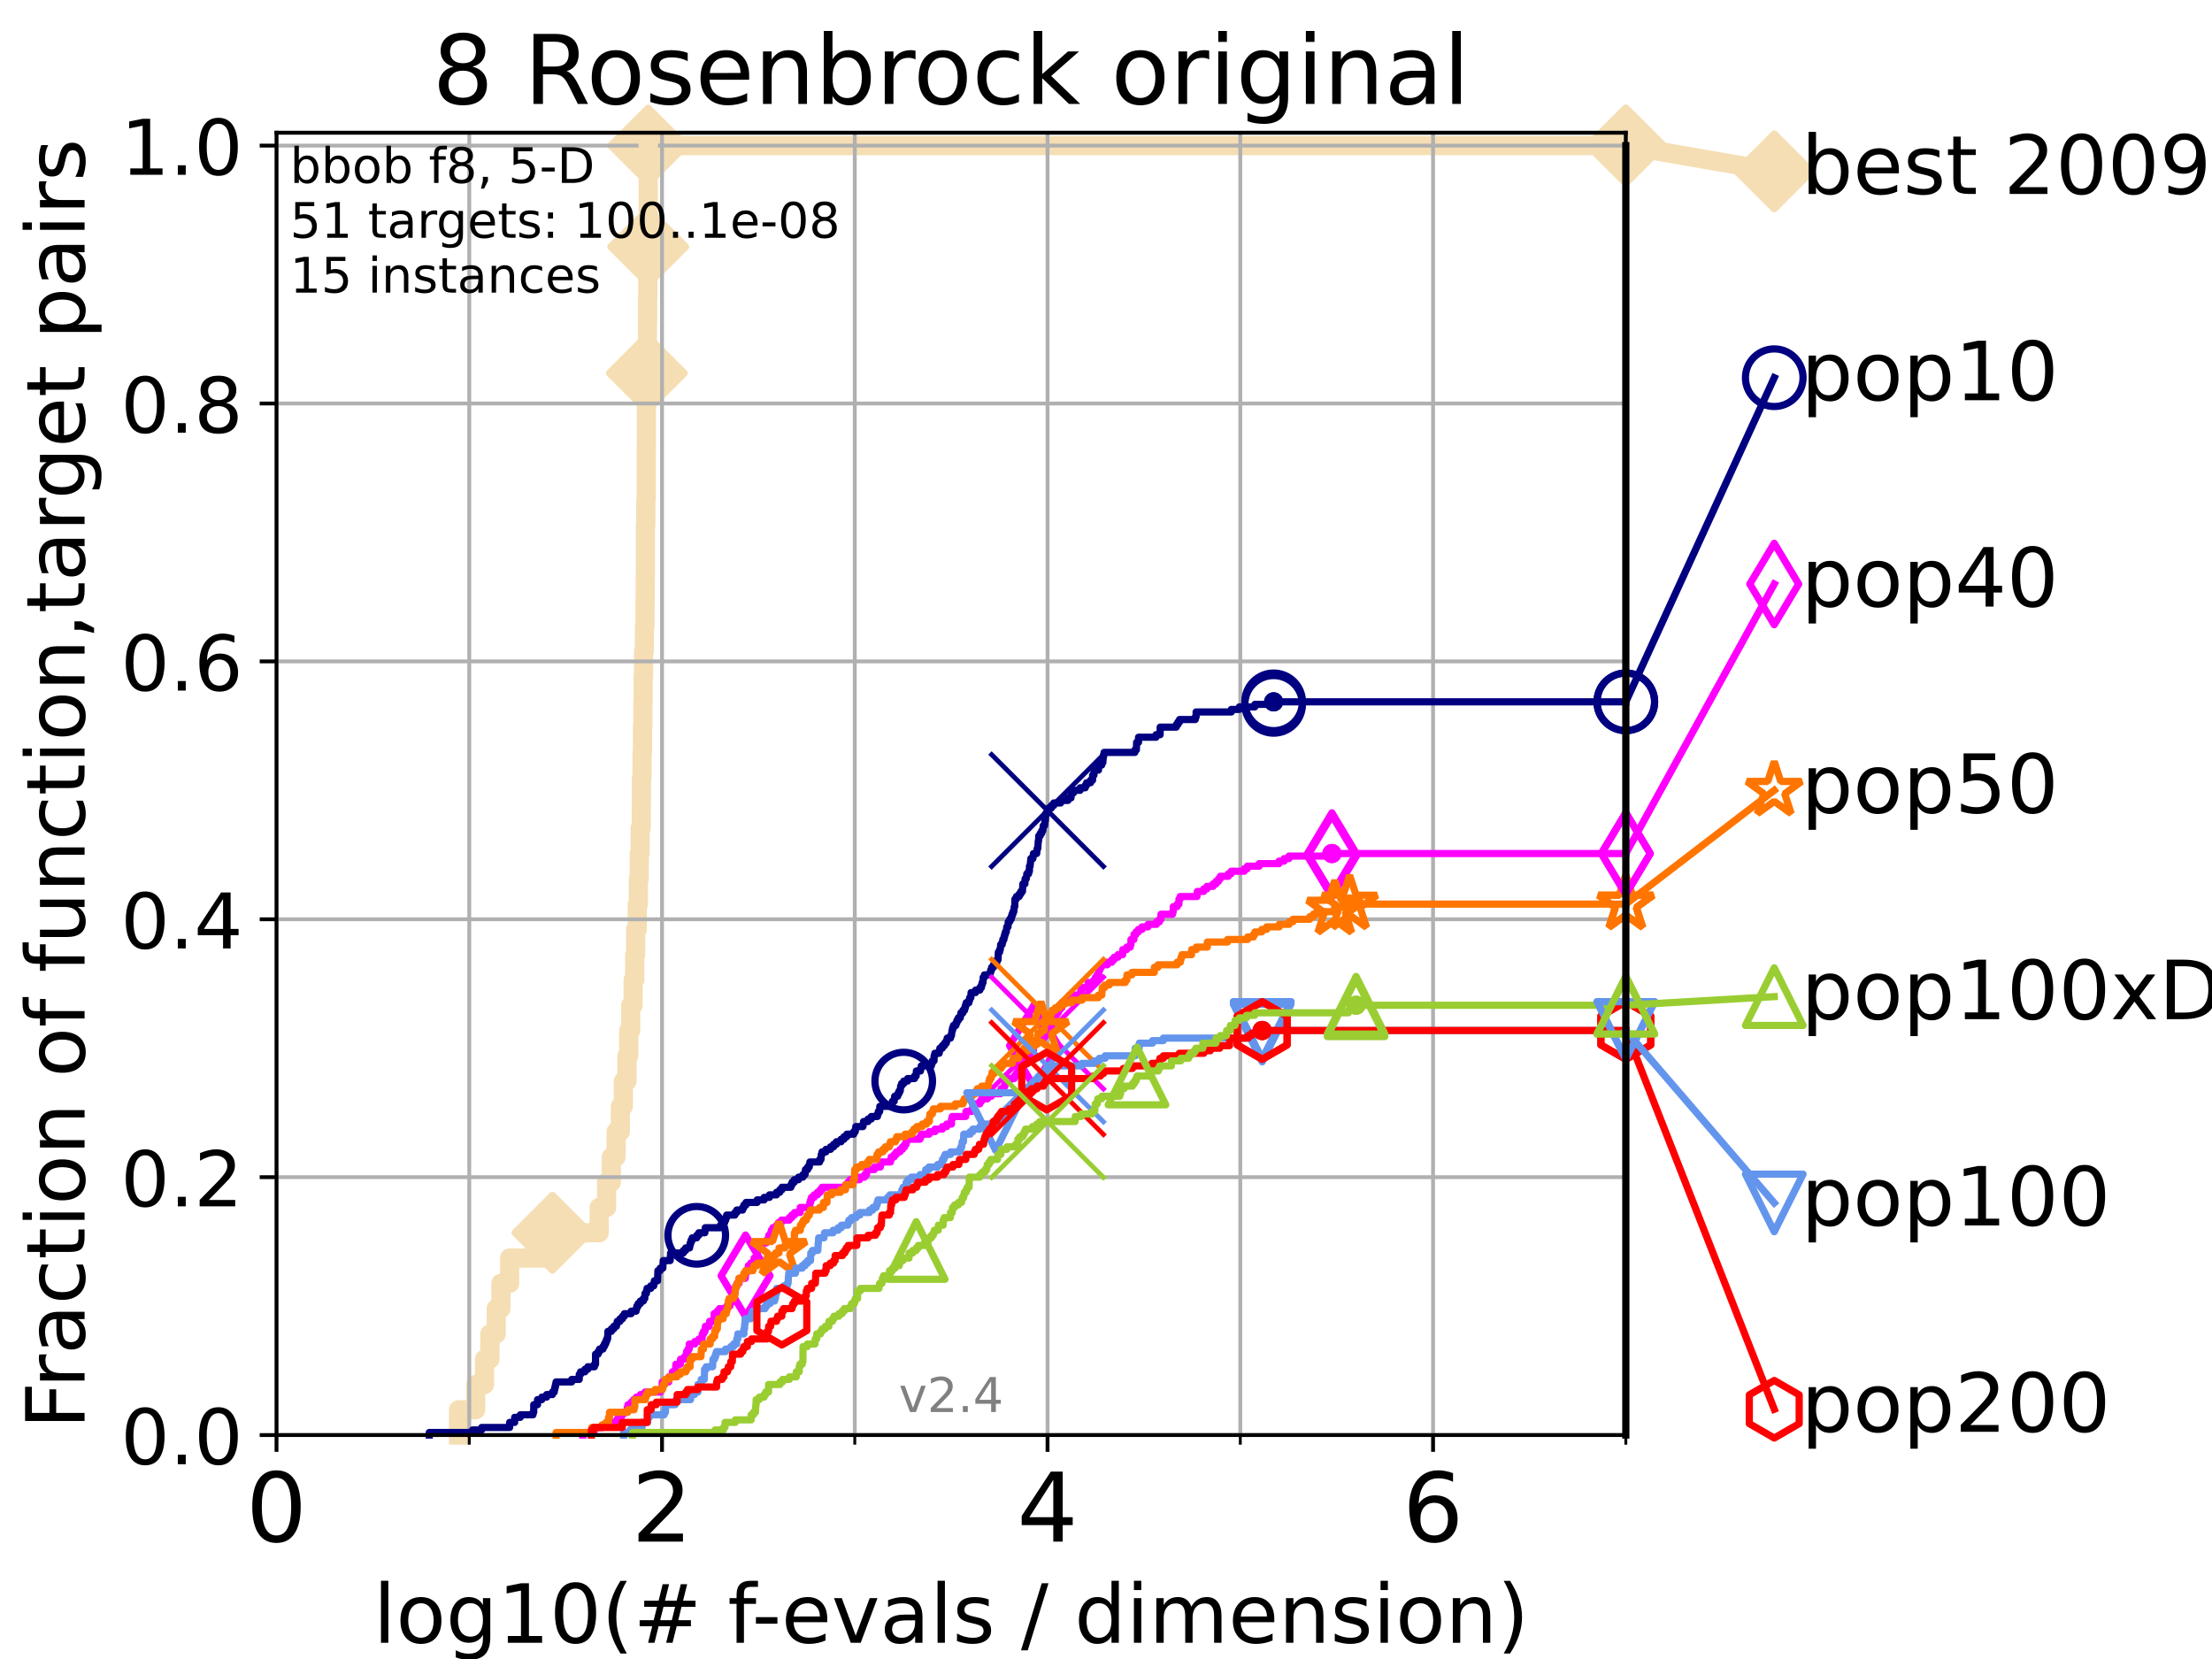 <?xml version="1.0" encoding="utf-8" standalone="no"?>
<!DOCTYPE svg PUBLIC "-//W3C//DTD SVG 1.1//EN"
  "http://www.w3.org/Graphics/SVG/1.1/DTD/svg11.dtd">
<!-- Created with matplotlib (https://matplotlib.org/) -->
<svg height="345.6pt" version="1.1" viewBox="0 0 460.8 345.6" width="460.8pt" xmlns="http://www.w3.org/2000/svg" xmlns:xlink="http://www.w3.org/1999/xlink">
 <defs>
  <style type="text/css">*{stroke-linecap:butt;stroke-linejoin:round;}</style>
 </defs>
 <g id="figure_1">
  <g id="patch_1">
   <path d="M 0 345.6 
L 460.8 345.6 
L 460.8 0 
L 0 0 
z
" style="fill:#ffffff;"/>
  </g>
  <g id="axes_1">
   <g id="patch_2">
    <path d="M 57.6 298.944 
L 338.688 298.944 
L 338.688 27.648 
L 57.6 27.648 
z
" style="fill:#ffffff;"/>
   </g>
   <g id="line2d_1">
    <path d="M 95.526 298.944 
L 95.526 293.677 
L 99.098 293.677 
L 99.098 288.41 
L 100.935 288.41 
L 100.935 283.143 
L 102.06 283.143 
L 102.06 277.877 
L 103.372 277.877 
L 103.372 272.61 
L 104.355 272.61 
L 104.355 267.343 
L 106.169 267.343 
L 106.169 262.076 
L 115.077 262.076 
L 115.077 256.809 
L 124.818 256.809 
L 124.818 251.542 
L 126.372 251.542 
L 126.372 246.275 
L 127.358 246.275 
L 127.358 241.009 
L 128.351 241.009 
L 128.351 235.742 
L 129.233 235.742 
L 129.233 230.475 
L 129.853 230.475 
L 129.853 225.208 
L 130.612 225.208 
L 130.612 219.941 
L 130.979 219.941 
L 130.979 214.674 
L 131.389 214.674 
L 131.389 209.407 
L 131.889 209.407 
L 131.889 204.141 
L 132.23 204.141 
L 132.23 198.874 
L 132.423 198.874 
L 132.423 193.607 
L 132.754 193.607 
L 132.754 188.34 
L 132.987 188.34 
L 132.987 183.073 
L 133.171 183.073 
L 133.171 177.806 
L 133.353 177.806 
L 133.353 172.539 
L 133.578 172.539 
L 133.578 167.272 
L 133.623 167.272 
L 133.623 162.006 
L 133.756 162.006 
L 133.756 156.739 
L 133.844 156.739 
L 133.844 151.472 
L 133.932 151.472 
L 133.932 146.205 
L 133.976 146.205 
L 133.976 140.938 
L 134.063 140.938 
L 134.063 135.671 
L 134.236 135.671 
L 134.236 130.404 
L 134.365 130.404 
L 134.365 125.138 
L 134.407 125.138 
L 134.407 119.871 
L 134.45 119.871 
L 134.45 109.337 
L 134.535 109.337 
L 134.535 104.07 
L 134.619 104.07 
L 134.619 93.536 
L 134.661 93.536 
L 134.661 83.003 
L 134.745 83.003 
L 134.745 77.736 
L 134.787 77.736 
L 134.787 72.469 
L 134.87 72.469 
L 134.87 67.202 
L 134.912 67.202 
L 134.912 61.935 
L 134.953 61.935 
L 134.953 56.668 
L 134.994 56.668 
L 134.994 51.402 
L 135.036 51.402 
L 135.036 30.334 
L 338.688 30.334 
" style="fill:none;stroke:#f5deb3;stroke-linecap:square;stroke-width:4;"/>
   </g>
   <g id="line2d_2">
    <defs>
     <path d="M -0 7.778 
L 7.778 0 
L 0 -7.778 
L -7.778 -0 
z
" id="mdca3cf1c35" style="stroke:#f5deb3;stroke-linejoin:miter;stroke-width:1.5;"/>
    </defs>
    <g>
     <use style="fill:#f5deb3;stroke:#f5deb3;stroke-linejoin:miter;stroke-width:1.5;" x="115.077" xlink:href="#mdca3cf1c35" y="256.809"/>
     <use style="fill:#f5deb3;stroke:#f5deb3;stroke-linejoin:miter;stroke-width:1.5;" x="134.745" xlink:href="#mdca3cf1c35" y="77.736"/>
     <use style="fill:#f5deb3;stroke:#f5deb3;stroke-linejoin:miter;stroke-width:1.5;" x="135.036" xlink:href="#mdca3cf1c35" y="51.402"/>
     <use style="fill:#f5deb3;stroke:#f5deb3;stroke-linejoin:miter;stroke-width:1.5;" x="135.036" xlink:href="#mdca3cf1c35" y="30.334"/>
     <use style="fill:#f5deb3;stroke:#f5deb3;stroke-linejoin:miter;stroke-width:1.5;" x="338.688" xlink:href="#mdca3cf1c35" y="30.334"/>
    </g>
   </g>
   <g id="line2d_3">
    <path style="fill:none;stroke:#f5deb3;stroke-linecap:square;stroke-width:4;"/>
    <g/>
   </g>
   <g id="line2d_4">
    <path d="M 338.688 30.334 
L 369.608 35.706 
" style="fill:none;stroke:#f5deb3;stroke-linecap:square;stroke-width:4;"/>
    <g>
     <use style="fill:#f5deb3;stroke:#f5deb3;stroke-linejoin:miter;stroke-width:1.5;" x="338.688" xlink:href="#mdca3cf1c35" y="30.334"/>
     <use style="fill:#f5deb3;stroke:#f5deb3;stroke-linejoin:miter;stroke-width:1.5;" x="369.608" xlink:href="#mdca3cf1c35" y="35.706"/>
    </g>
   </g>
   <g id="matplotlib.axis_1">
    <g id="xtick_1">
     <g id="line2d_5">
      <path clip-path="url(#pcd54f6b5f1)" d="M 57.6 298.944 
L 57.6 27.648 
" style="fill:none;stroke:#b0b0b0;stroke-linecap:square;stroke-width:0.8;"/>
     </g>
     <g id="line2d_6">
      <defs>
       <path d="M 0 0 
L 0 3.5 
" id="m3712821488" style="stroke:#000000;stroke-width:0.8;"/>
      </defs>
      <g>
       <use style="stroke:#000000;stroke-width:0.8;" x="57.6" xlink:href="#m3712821488" y="298.944"/>
      </g>
     </g>
     <g id="text_1">
      <!-- 0 -->
      <g transform="translate(51.237 321.141)scale(0.2 -0.2)">
       <defs>
        <path d="M 31.781 66.406 
Q 24.172 66.406 20.328 58.906 
Q 16.5 51.422 16.5 36.375 
Q 16.5 21.391 20.328 13.891 
Q 24.172 6.391 31.781 6.391 
Q 39.453 6.391 43.281 13.891 
Q 47.125 21.391 47.125 36.375 
Q 47.125 51.422 43.281 58.906 
Q 39.453 66.406 31.781 66.406 
z
M 31.781 74.219 
Q 44.047 74.219 50.516 64.516 
Q 56.984 54.828 56.984 36.375 
Q 56.984 17.969 50.516 8.266 
Q 44.047 -1.422 31.781 -1.422 
Q 19.531 -1.422 13.062 8.266 
Q 6.594 17.969 6.594 36.375 
Q 6.594 54.828 13.062 64.516 
Q 19.531 74.219 31.781 74.219 
z
" id="DejaVuSans-48"/>
       </defs>
       <use xlink:href="#DejaVuSans-48"/>
      </g>
     </g>
    </g>
    <g id="xtick_2">
     <g id="line2d_7">
      <path clip-path="url(#pcd54f6b5f1)" d="M 137.911 298.944 
L 137.911 27.648 
" style="fill:none;stroke:#b0b0b0;stroke-linecap:square;stroke-width:0.8;"/>
     </g>
     <g id="line2d_8">
      <g>
       <use style="stroke:#000000;stroke-width:0.8;" x="137.911" xlink:href="#m3712821488" y="298.944"/>
      </g>
     </g>
     <g id="text_2">
      <!-- 2 -->
      <g transform="translate(131.548 321.141)scale(0.2 -0.2)">
       <defs>
        <path d="M 19.188 8.297 
L 53.609 8.297 
L 53.609 0 
L 7.328 0 
L 7.328 8.297 
Q 12.938 14.109 22.625 23.891 
Q 32.328 33.688 34.812 36.531 
Q 39.547 41.844 41.422 45.531 
Q 43.312 49.219 43.312 52.781 
Q 43.312 58.594 39.234 62.25 
Q 35.156 65.922 28.609 65.922 
Q 23.969 65.922 18.812 64.312 
Q 13.672 62.703 7.812 59.422 
L 7.812 69.391 
Q 13.766 71.781 18.938 73 
Q 24.125 74.219 28.422 74.219 
Q 39.75 74.219 46.484 68.547 
Q 53.219 62.891 53.219 53.422 
Q 53.219 48.922 51.531 44.891 
Q 49.859 40.875 45.406 35.406 
Q 44.188 33.984 37.641 27.219 
Q 31.109 20.453 19.188 8.297 
z
" id="DejaVuSans-50"/>
       </defs>
       <use xlink:href="#DejaVuSans-50"/>
      </g>
     </g>
    </g>
    <g id="xtick_3">
     <g id="line2d_9">
      <path clip-path="url(#pcd54f6b5f1)" d="M 218.222 298.944 
L 218.222 27.648 
" style="fill:none;stroke:#b0b0b0;stroke-linecap:square;stroke-width:0.8;"/>
     </g>
     <g id="line2d_10">
      <g>
       <use style="stroke:#000000;stroke-width:0.8;" x="218.222" xlink:href="#m3712821488" y="298.944"/>
      </g>
     </g>
     <g id="text_3">
      <!-- 4 -->
      <g transform="translate(211.859 321.141)scale(0.2 -0.2)">
       <defs>
        <path d="M 37.797 64.312 
L 12.891 25.391 
L 37.797 25.391 
z
M 35.203 72.906 
L 47.609 72.906 
L 47.609 25.391 
L 58.016 25.391 
L 58.016 17.188 
L 47.609 17.188 
L 47.609 0 
L 37.797 0 
L 37.797 17.188 
L 4.891 17.188 
L 4.891 26.703 
z
" id="DejaVuSans-52"/>
       </defs>
       <use xlink:href="#DejaVuSans-52"/>
      </g>
     </g>
    </g>
    <g id="xtick_4">
     <g id="line2d_11">
      <path clip-path="url(#pcd54f6b5f1)" d="M 298.533 298.944 
L 298.533 27.648 
" style="fill:none;stroke:#b0b0b0;stroke-linecap:square;stroke-width:0.8;"/>
     </g>
     <g id="line2d_12">
      <g>
       <use style="stroke:#000000;stroke-width:0.8;" x="298.533" xlink:href="#m3712821488" y="298.944"/>
      </g>
     </g>
     <g id="text_4">
      <!-- 6 -->
      <g transform="translate(292.17 321.141)scale(0.2 -0.2)">
       <defs>
        <path d="M 33.016 40.375 
Q 26.375 40.375 22.484 35.828 
Q 18.609 31.297 18.609 23.391 
Q 18.609 15.531 22.484 10.953 
Q 26.375 6.391 33.016 6.391 
Q 39.656 6.391 43.531 10.953 
Q 47.406 15.531 47.406 23.391 
Q 47.406 31.297 43.531 35.828 
Q 39.656 40.375 33.016 40.375 
z
M 52.594 71.297 
L 52.594 62.312 
Q 48.875 64.062 45.094 64.984 
Q 41.312 65.922 37.594 65.922 
Q 27.828 65.922 22.672 59.328 
Q 17.531 52.734 16.797 39.406 
Q 19.672 43.656 24.016 45.922 
Q 28.375 48.188 33.594 48.188 
Q 44.578 48.188 50.953 41.516 
Q 57.328 34.859 57.328 23.391 
Q 57.328 12.156 50.688 5.359 
Q 44.047 -1.422 33.016 -1.422 
Q 20.359 -1.422 13.672 8.266 
Q 6.984 17.969 6.984 36.375 
Q 6.984 53.656 15.188 63.938 
Q 23.391 74.219 37.203 74.219 
Q 40.922 74.219 44.703 73.484 
Q 48.484 72.75 52.594 71.297 
z
" id="DejaVuSans-54"/>
       </defs>
       <use xlink:href="#DejaVuSans-54"/>
      </g>
     </g>
    </g>
    <g id="xtick_5">
     <g id="line2d_13">
      <path clip-path="url(#pcd54f6b5f1)" d="M 97.755 298.944 
L 97.755 27.648 
" style="fill:none;stroke:#b0b0b0;stroke-linecap:square;stroke-width:0.8;"/>
     </g>
     <g id="line2d_14">
      <defs>
       <path d="M 0 0 
L 0 2 
" id="m562a0e79cc" style="stroke:#000000;stroke-width:0.6;"/>
      </defs>
      <g>
       <use style="stroke:#000000;stroke-width:0.6;" x="97.755" xlink:href="#m562a0e79cc" y="298.944"/>
      </g>
     </g>
    </g>
    <g id="xtick_6">
     <g id="line2d_15">
      <path clip-path="url(#pcd54f6b5f1)" d="M 178.066 298.944 
L 178.066 27.648 
" style="fill:none;stroke:#b0b0b0;stroke-linecap:square;stroke-width:0.8;"/>
     </g>
     <g id="line2d_16">
      <g>
       <use style="stroke:#000000;stroke-width:0.6;" x="178.066" xlink:href="#m562a0e79cc" y="298.944"/>
      </g>
     </g>
    </g>
    <g id="xtick_7">
     <g id="line2d_17">
      <path clip-path="url(#pcd54f6b5f1)" d="M 258.377 298.944 
L 258.377 27.648 
" style="fill:none;stroke:#b0b0b0;stroke-linecap:square;stroke-width:0.8;"/>
     </g>
     <g id="line2d_18">
      <g>
       <use style="stroke:#000000;stroke-width:0.6;" x="258.377" xlink:href="#m562a0e79cc" y="298.944"/>
      </g>
     </g>
    </g>
    <g id="xtick_8">
     <g id="line2d_19">
      <path clip-path="url(#pcd54f6b5f1)" d="M 338.688 298.944 
L 338.688 27.648 
" style="fill:none;stroke:#b0b0b0;stroke-linecap:square;stroke-width:0.8;"/>
     </g>
     <g id="line2d_20">
      <g>
       <use style="stroke:#000000;stroke-width:0.6;" x="338.688" xlink:href="#m562a0e79cc" y="298.944"/>
      </g>
     </g>
    </g>
    <g id="text_5">
     <!-- log10(# f-evals / dimension) -->
     <g transform="translate(77.764 342.218)scale(0.17 -0.17)">
      <defs>
       <path d="M 9.422 75.984 
L 18.406 75.984 
L 18.406 0 
L 9.422 0 
z
" id="DejaVuSans-108"/>
       <path d="M 30.609 48.391 
Q 23.391 48.391 19.188 42.75 
Q 14.984 37.109 14.984 27.297 
Q 14.984 17.484 19.156 11.844 
Q 23.344 6.203 30.609 6.203 
Q 37.797 6.203 41.984 11.859 
Q 46.188 17.531 46.188 27.297 
Q 46.188 37.016 41.984 42.703 
Q 37.797 48.391 30.609 48.391 
z
M 30.609 56 
Q 42.328 56 49.016 48.375 
Q 55.719 40.766 55.719 27.297 
Q 55.719 13.875 49.016 6.219 
Q 42.328 -1.422 30.609 -1.422 
Q 18.844 -1.422 12.172 6.219 
Q 5.516 13.875 5.516 27.297 
Q 5.516 40.766 12.172 48.375 
Q 18.844 56 30.609 56 
z
" id="DejaVuSans-111"/>
       <path d="M 45.406 27.984 
Q 45.406 37.75 41.375 43.109 
Q 37.359 48.484 30.078 48.484 
Q 22.859 48.484 18.828 43.109 
Q 14.797 37.75 14.797 27.984 
Q 14.797 18.266 18.828 12.891 
Q 22.859 7.516 30.078 7.516 
Q 37.359 7.516 41.375 12.891 
Q 45.406 18.266 45.406 27.984 
z
M 54.391 6.781 
Q 54.391 -7.172 48.188 -13.984 
Q 42 -20.797 29.203 -20.797 
Q 24.469 -20.797 20.266 -20.094 
Q 16.062 -19.391 12.109 -17.922 
L 12.109 -9.188 
Q 16.062 -11.328 19.922 -12.344 
Q 23.781 -13.375 27.781 -13.375 
Q 36.625 -13.375 41.016 -8.766 
Q 45.406 -4.156 45.406 5.172 
L 45.406 9.625 
Q 42.625 4.781 38.281 2.391 
Q 33.938 0 27.875 0 
Q 17.828 0 11.672 7.656 
Q 5.516 15.328 5.516 27.984 
Q 5.516 40.672 11.672 48.328 
Q 17.828 56 27.875 56 
Q 33.938 56 38.281 53.609 
Q 42.625 51.219 45.406 46.391 
L 45.406 54.688 
L 54.391 54.688 
z
" id="DejaVuSans-103"/>
       <path d="M 12.406 8.297 
L 28.516 8.297 
L 28.516 63.922 
L 10.984 60.406 
L 10.984 69.391 
L 28.422 72.906 
L 38.281 72.906 
L 38.281 8.297 
L 54.391 8.297 
L 54.391 0 
L 12.406 0 
z
" id="DejaVuSans-49"/>
       <path d="M 31 75.875 
Q 24.469 64.656 21.281 53.656 
Q 18.109 42.672 18.109 31.391 
Q 18.109 20.125 21.312 9.062 
Q 24.516 -2 31 -13.188 
L 23.188 -13.188 
Q 15.875 -1.703 12.234 9.375 
Q 8.594 20.453 8.594 31.391 
Q 8.594 42.281 12.203 53.312 
Q 15.828 64.359 23.188 75.875 
z
" id="DejaVuSans-40"/>
       <path d="M 51.125 44 
L 36.922 44 
L 32.812 27.688 
L 47.125 27.688 
z
M 43.797 71.781 
L 38.719 51.516 
L 52.984 51.516 
L 58.109 71.781 
L 65.922 71.781 
L 60.891 51.516 
L 76.125 51.516 
L 76.125 44 
L 58.984 44 
L 54.984 27.688 
L 70.516 27.688 
L 70.516 20.219 
L 53.078 20.219 
L 48 0 
L 40.188 0 
L 45.219 20.219 
L 30.906 20.219 
L 25.875 0 
L 18.016 0 
L 23.094 20.219 
L 7.719 20.219 
L 7.719 27.688 
L 24.906 27.688 
L 29 44 
L 13.281 44 
L 13.281 51.516 
L 30.906 51.516 
L 35.891 71.781 
z
" id="DejaVuSans-35"/>
       <path id="DejaVuSans-32"/>
       <path d="M 37.109 75.984 
L 37.109 68.5 
L 28.516 68.5 
Q 23.688 68.5 21.797 66.547 
Q 19.922 64.594 19.922 59.516 
L 19.922 54.688 
L 34.719 54.688 
L 34.719 47.703 
L 19.922 47.703 
L 19.922 0 
L 10.891 0 
L 10.891 47.703 
L 2.297 47.703 
L 2.297 54.688 
L 10.891 54.688 
L 10.891 58.5 
Q 10.891 67.625 15.141 71.797 
Q 19.391 75.984 28.609 75.984 
z
" id="DejaVuSans-102"/>
       <path d="M 4.891 31.391 
L 31.203 31.391 
L 31.203 23.391 
L 4.891 23.391 
z
" id="DejaVuSans-45"/>
       <path d="M 56.203 29.594 
L 56.203 25.203 
L 14.891 25.203 
Q 15.484 15.922 20.484 11.062 
Q 25.484 6.203 34.422 6.203 
Q 39.594 6.203 44.453 7.469 
Q 49.312 8.734 54.109 11.281 
L 54.109 2.781 
Q 49.266 0.734 44.188 -0.344 
Q 39.109 -1.422 33.891 -1.422 
Q 20.797 -1.422 13.156 6.188 
Q 5.516 13.812 5.516 26.812 
Q 5.516 40.234 12.766 48.109 
Q 20.016 56 32.328 56 
Q 43.359 56 49.781 48.891 
Q 56.203 41.797 56.203 29.594 
z
M 47.219 32.234 
Q 47.125 39.594 43.094 43.984 
Q 39.062 48.391 32.422 48.391 
Q 24.906 48.391 20.391 44.141 
Q 15.875 39.891 15.188 32.172 
z
" id="DejaVuSans-101"/>
       <path d="M 2.984 54.688 
L 12.5 54.688 
L 29.594 8.797 
L 46.688 54.688 
L 56.203 54.688 
L 35.688 0 
L 23.484 0 
z
" id="DejaVuSans-118"/>
       <path d="M 34.281 27.484 
Q 23.391 27.484 19.188 25 
Q 14.984 22.516 14.984 16.5 
Q 14.984 11.719 18.141 8.906 
Q 21.297 6.109 26.703 6.109 
Q 34.188 6.109 38.703 11.406 
Q 43.219 16.703 43.219 25.484 
L 43.219 27.484 
z
M 52.203 31.203 
L 52.203 0 
L 43.219 0 
L 43.219 8.297 
Q 40.141 3.328 35.547 0.953 
Q 30.953 -1.422 24.312 -1.422 
Q 15.922 -1.422 10.953 3.297 
Q 6 8.016 6 15.922 
Q 6 25.141 12.172 29.828 
Q 18.359 34.516 30.609 34.516 
L 43.219 34.516 
L 43.219 35.406 
Q 43.219 41.609 39.141 45 
Q 35.062 48.391 27.688 48.391 
Q 23 48.391 18.547 47.266 
Q 14.109 46.141 10.016 43.891 
L 10.016 52.203 
Q 14.938 54.109 19.578 55.047 
Q 24.219 56 28.609 56 
Q 40.484 56 46.344 49.844 
Q 52.203 43.703 52.203 31.203 
z
" id="DejaVuSans-97"/>
       <path d="M 44.281 53.078 
L 44.281 44.578 
Q 40.484 46.531 36.375 47.5 
Q 32.281 48.484 27.875 48.484 
Q 21.188 48.484 17.844 46.438 
Q 14.5 44.391 14.5 40.281 
Q 14.5 37.156 16.891 35.375 
Q 19.281 33.594 26.516 31.984 
L 29.594 31.297 
Q 39.156 29.25 43.188 25.516 
Q 47.219 21.781 47.219 15.094 
Q 47.219 7.469 41.188 3.016 
Q 35.156 -1.422 24.609 -1.422 
Q 20.219 -1.422 15.453 -0.562 
Q 10.688 0.297 5.422 2 
L 5.422 11.281 
Q 10.406 8.688 15.234 7.391 
Q 20.062 6.109 24.812 6.109 
Q 31.156 6.109 34.562 8.281 
Q 37.984 10.453 37.984 14.406 
Q 37.984 18.062 35.516 20.016 
Q 33.062 21.969 24.703 23.781 
L 21.578 24.516 
Q 13.234 26.266 9.516 29.906 
Q 5.812 33.547 5.812 39.891 
Q 5.812 47.609 11.281 51.797 
Q 16.75 56 26.812 56 
Q 31.781 56 36.172 55.266 
Q 40.578 54.547 44.281 53.078 
z
" id="DejaVuSans-115"/>
       <path d="M 25.391 72.906 
L 33.688 72.906 
L 8.297 -9.281 
L 0 -9.281 
z
" id="DejaVuSans-47"/>
       <path d="M 45.406 46.391 
L 45.406 75.984 
L 54.391 75.984 
L 54.391 0 
L 45.406 0 
L 45.406 8.203 
Q 42.578 3.328 38.25 0.953 
Q 33.938 -1.422 27.875 -1.422 
Q 17.969 -1.422 11.734 6.484 
Q 5.516 14.406 5.516 27.297 
Q 5.516 40.188 11.734 48.094 
Q 17.969 56 27.875 56 
Q 33.938 56 38.25 53.625 
Q 42.578 51.266 45.406 46.391 
z
M 14.797 27.297 
Q 14.797 17.391 18.875 11.75 
Q 22.953 6.109 30.078 6.109 
Q 37.203 6.109 41.297 11.75 
Q 45.406 17.391 45.406 27.297 
Q 45.406 37.203 41.297 42.844 
Q 37.203 48.484 30.078 48.484 
Q 22.953 48.484 18.875 42.844 
Q 14.797 37.203 14.797 27.297 
z
" id="DejaVuSans-100"/>
       <path d="M 9.422 54.688 
L 18.406 54.688 
L 18.406 0 
L 9.422 0 
z
M 9.422 75.984 
L 18.406 75.984 
L 18.406 64.594 
L 9.422 64.594 
z
" id="DejaVuSans-105"/>
       <path d="M 52 44.188 
Q 55.375 50.25 60.062 53.125 
Q 64.75 56 71.094 56 
Q 79.641 56 84.281 50.016 
Q 88.922 44.047 88.922 33.016 
L 88.922 0 
L 79.891 0 
L 79.891 32.719 
Q 79.891 40.578 77.094 44.375 
Q 74.312 48.188 68.609 48.188 
Q 61.625 48.188 57.562 43.547 
Q 53.516 38.922 53.516 30.906 
L 53.516 0 
L 44.484 0 
L 44.484 32.719 
Q 44.484 40.625 41.703 44.406 
Q 38.922 48.188 33.109 48.188 
Q 26.219 48.188 22.156 43.531 
Q 18.109 38.875 18.109 30.906 
L 18.109 0 
L 9.078 0 
L 9.078 54.688 
L 18.109 54.688 
L 18.109 46.188 
Q 21.188 51.219 25.484 53.609 
Q 29.781 56 35.688 56 
Q 41.656 56 45.828 52.969 
Q 50 49.953 52 44.188 
z
" id="DejaVuSans-109"/>
       <path d="M 54.891 33.016 
L 54.891 0 
L 45.906 0 
L 45.906 32.719 
Q 45.906 40.484 42.875 44.328 
Q 39.844 48.188 33.797 48.188 
Q 26.516 48.188 22.312 43.547 
Q 18.109 38.922 18.109 30.906 
L 18.109 0 
L 9.078 0 
L 9.078 54.688 
L 18.109 54.688 
L 18.109 46.188 
Q 21.344 51.125 25.703 53.562 
Q 30.078 56 35.797 56 
Q 45.219 56 50.047 50.172 
Q 54.891 44.344 54.891 33.016 
z
" id="DejaVuSans-110"/>
       <path d="M 8.016 75.875 
L 15.828 75.875 
Q 23.141 64.359 26.781 53.312 
Q 30.422 42.281 30.422 31.391 
Q 30.422 20.453 26.781 9.375 
Q 23.141 -1.703 15.828 -13.188 
L 8.016 -13.188 
Q 14.5 -2 17.703 9.062 
Q 20.906 20.125 20.906 31.391 
Q 20.906 42.672 17.703 53.656 
Q 14.5 64.656 8.016 75.875 
z
" id="DejaVuSans-41"/>
      </defs>
      <use xlink:href="#DejaVuSans-108"/>
      <use x="27.783" xlink:href="#DejaVuSans-111"/>
      <use x="88.965" xlink:href="#DejaVuSans-103"/>
      <use x="152.441" xlink:href="#DejaVuSans-49"/>
      <use x="216.064" xlink:href="#DejaVuSans-48"/>
      <use x="279.688" xlink:href="#DejaVuSans-40"/>
      <use x="318.701" xlink:href="#DejaVuSans-35"/>
      <use x="402.49" xlink:href="#DejaVuSans-32"/>
      <use x="434.277" xlink:href="#DejaVuSans-102"/>
      <use x="463.982" xlink:href="#DejaVuSans-45"/>
      <use x="500.066" xlink:href="#DejaVuSans-101"/>
      <use x="561.59" xlink:href="#DejaVuSans-118"/>
      <use x="620.77" xlink:href="#DejaVuSans-97"/>
      <use x="682.049" xlink:href="#DejaVuSans-108"/>
      <use x="709.832" xlink:href="#DejaVuSans-115"/>
      <use x="761.932" xlink:href="#DejaVuSans-32"/>
      <use x="793.719" xlink:href="#DejaVuSans-47"/>
      <use x="827.41" xlink:href="#DejaVuSans-32"/>
      <use x="859.197" xlink:href="#DejaVuSans-100"/>
      <use x="922.674" xlink:href="#DejaVuSans-105"/>
      <use x="950.457" xlink:href="#DejaVuSans-109"/>
      <use x="1047.869" xlink:href="#DejaVuSans-101"/>
      <use x="1109.393" xlink:href="#DejaVuSans-110"/>
      <use x="1172.771" xlink:href="#DejaVuSans-115"/>
      <use x="1224.871" xlink:href="#DejaVuSans-105"/>
      <use x="1252.654" xlink:href="#DejaVuSans-111"/>
      <use x="1313.836" xlink:href="#DejaVuSans-110"/>
      <use x="1377.215" xlink:href="#DejaVuSans-41"/>
     </g>
    </g>
   </g>
   <g id="matplotlib.axis_2">
    <g id="ytick_1">
     <g id="line2d_21">
      <path clip-path="url(#pcd54f6b5f1)" d="M 57.6 298.944 
L 338.688 298.944 
" style="fill:none;stroke:#b0b0b0;stroke-linecap:square;stroke-width:0.8;"/>
     </g>
     <g id="line2d_22">
      <defs>
       <path d="M 0 0 
L -3.5 0 
" id="mbd237b6cb8" style="stroke:#000000;stroke-width:0.8;"/>
      </defs>
      <g>
       <use style="stroke:#000000;stroke-width:0.8;" x="57.6" xlink:href="#mbd237b6cb8" y="298.944"/>
      </g>
     </g>
     <g id="text_6">
      <!-- 0.0 -->
      <g transform="translate(25.155 305.023)scale(0.16 -0.16)">
       <defs>
        <path d="M 10.688 12.406 
L 21 12.406 
L 21 0 
L 10.688 0 
z
" id="DejaVuSans-46"/>
       </defs>
       <use xlink:href="#DejaVuSans-48"/>
       <use x="63.623" xlink:href="#DejaVuSans-46"/>
       <use x="95.41" xlink:href="#DejaVuSans-48"/>
      </g>
     </g>
    </g>
    <g id="ytick_2">
     <g id="line2d_23">
      <path clip-path="url(#pcd54f6b5f1)" d="M 57.6 245.222 
L 338.688 245.222 
" style="fill:none;stroke:#b0b0b0;stroke-linecap:square;stroke-width:0.8;"/>
     </g>
     <g id="line2d_24">
      <g>
       <use style="stroke:#000000;stroke-width:0.8;" x="57.6" xlink:href="#mbd237b6cb8" y="245.222"/>
      </g>
     </g>
     <g id="text_7">
      <!-- 0.2 -->
      <g transform="translate(25.155 251.301)scale(0.16 -0.16)">
       <use xlink:href="#DejaVuSans-48"/>
       <use x="63.623" xlink:href="#DejaVuSans-46"/>
       <use x="95.41" xlink:href="#DejaVuSans-50"/>
      </g>
     </g>
    </g>
    <g id="ytick_3">
     <g id="line2d_25">
      <path clip-path="url(#pcd54f6b5f1)" d="M 57.6 191.5 
L 338.688 191.5 
" style="fill:none;stroke:#b0b0b0;stroke-linecap:square;stroke-width:0.8;"/>
     </g>
     <g id="line2d_26">
      <g>
       <use style="stroke:#000000;stroke-width:0.8;" x="57.6" xlink:href="#mbd237b6cb8" y="191.5"/>
      </g>
     </g>
     <g id="text_8">
      <!-- 0.4 -->
      <g transform="translate(25.155 197.579)scale(0.16 -0.16)">
       <use xlink:href="#DejaVuSans-48"/>
       <use x="63.623" xlink:href="#DejaVuSans-46"/>
       <use x="95.41" xlink:href="#DejaVuSans-52"/>
      </g>
     </g>
    </g>
    <g id="ytick_4">
     <g id="line2d_27">
      <path clip-path="url(#pcd54f6b5f1)" d="M 57.6 137.778 
L 338.688 137.778 
" style="fill:none;stroke:#b0b0b0;stroke-linecap:square;stroke-width:0.8;"/>
     </g>
     <g id="line2d_28">
      <g>
       <use style="stroke:#000000;stroke-width:0.8;" x="57.6" xlink:href="#mbd237b6cb8" y="137.778"/>
      </g>
     </g>
     <g id="text_9">
      <!-- 0.6 -->
      <g transform="translate(25.155 143.857)scale(0.16 -0.16)">
       <use xlink:href="#DejaVuSans-48"/>
       <use x="63.623" xlink:href="#DejaVuSans-46"/>
       <use x="95.41" xlink:href="#DejaVuSans-54"/>
      </g>
     </g>
    </g>
    <g id="ytick_5">
     <g id="line2d_29">
      <path clip-path="url(#pcd54f6b5f1)" d="M 57.6 84.056 
L 338.688 84.056 
" style="fill:none;stroke:#b0b0b0;stroke-linecap:square;stroke-width:0.8;"/>
     </g>
     <g id="line2d_30">
      <g>
       <use style="stroke:#000000;stroke-width:0.8;" x="57.6" xlink:href="#mbd237b6cb8" y="84.056"/>
      </g>
     </g>
     <g id="text_10">
      <!-- 0.8 -->
      <g transform="translate(25.155 90.135)scale(0.16 -0.16)">
       <defs>
        <path d="M 31.781 34.625 
Q 24.75 34.625 20.719 30.859 
Q 16.703 27.094 16.703 20.516 
Q 16.703 13.922 20.719 10.156 
Q 24.75 6.391 31.781 6.391 
Q 38.812 6.391 42.859 10.172 
Q 46.922 13.969 46.922 20.516 
Q 46.922 27.094 42.891 30.859 
Q 38.875 34.625 31.781 34.625 
z
M 21.922 38.812 
Q 15.578 40.375 12.031 44.719 
Q 8.5 49.078 8.5 55.328 
Q 8.5 64.062 14.719 69.141 
Q 20.953 74.219 31.781 74.219 
Q 42.672 74.219 48.875 69.141 
Q 55.078 64.062 55.078 55.328 
Q 55.078 49.078 51.531 44.719 
Q 48 40.375 41.703 38.812 
Q 48.828 37.156 52.797 32.312 
Q 56.781 27.484 56.781 20.516 
Q 56.781 9.906 50.312 4.234 
Q 43.844 -1.422 31.781 -1.422 
Q 19.734 -1.422 13.25 4.234 
Q 6.781 9.906 6.781 20.516 
Q 6.781 27.484 10.781 32.312 
Q 14.797 37.156 21.922 38.812 
z
M 18.312 54.391 
Q 18.312 48.734 21.844 45.562 
Q 25.391 42.391 31.781 42.391 
Q 38.141 42.391 41.719 45.562 
Q 45.312 48.734 45.312 54.391 
Q 45.312 60.062 41.719 63.234 
Q 38.141 66.406 31.781 66.406 
Q 25.391 66.406 21.844 63.234 
Q 18.312 60.062 18.312 54.391 
z
" id="DejaVuSans-56"/>
       </defs>
       <use xlink:href="#DejaVuSans-48"/>
       <use x="63.623" xlink:href="#DejaVuSans-46"/>
       <use x="95.41" xlink:href="#DejaVuSans-56"/>
      </g>
     </g>
    </g>
    <g id="ytick_6">
     <g id="line2d_31">
      <path clip-path="url(#pcd54f6b5f1)" d="M 57.6 30.334 
L 338.688 30.334 
" style="fill:none;stroke:#b0b0b0;stroke-linecap:square;stroke-width:0.8;"/>
     </g>
     <g id="line2d_32">
      <g>
       <use style="stroke:#000000;stroke-width:0.8;" x="57.6" xlink:href="#mbd237b6cb8" y="30.334"/>
      </g>
     </g>
     <g id="text_11">
      <!-- 1.0 -->
      <g transform="translate(25.155 36.413)scale(0.16 -0.16)">
       <use xlink:href="#DejaVuSans-49"/>
       <use x="63.623" xlink:href="#DejaVuSans-46"/>
       <use x="95.41" xlink:href="#DejaVuSans-48"/>
      </g>
     </g>
    </g>
    <g id="text_12">
     <!-- Fraction of function,target pairs -->
     <g transform="translate(17.62 297.681)rotate(-90)scale(0.17 -0.17)">
      <defs>
       <path d="M 9.812 72.906 
L 51.703 72.906 
L 51.703 64.594 
L 19.672 64.594 
L 19.672 43.109 
L 48.578 43.109 
L 48.578 34.812 
L 19.672 34.812 
L 19.672 0 
L 9.812 0 
z
" id="DejaVuSans-70"/>
       <path d="M 41.109 46.297 
Q 39.594 47.172 37.812 47.578 
Q 36.031 48 33.891 48 
Q 26.266 48 22.188 43.047 
Q 18.109 38.094 18.109 28.812 
L 18.109 0 
L 9.078 0 
L 9.078 54.688 
L 18.109 54.688 
L 18.109 46.188 
Q 20.953 51.172 25.484 53.578 
Q 30.031 56 36.531 56 
Q 37.453 56 38.578 55.875 
Q 39.703 55.766 41.062 55.516 
z
" id="DejaVuSans-114"/>
       <path d="M 48.781 52.594 
L 48.781 44.188 
Q 44.969 46.297 41.141 47.344 
Q 37.312 48.391 33.406 48.391 
Q 24.656 48.391 19.812 42.844 
Q 14.984 37.312 14.984 27.297 
Q 14.984 17.281 19.812 11.734 
Q 24.656 6.203 33.406 6.203 
Q 37.312 6.203 41.141 7.25 
Q 44.969 8.297 48.781 10.406 
L 48.781 2.094 
Q 45.016 0.344 40.984 -0.531 
Q 36.969 -1.422 32.422 -1.422 
Q 20.062 -1.422 12.781 6.344 
Q 5.516 14.109 5.516 27.297 
Q 5.516 40.672 12.859 48.328 
Q 20.219 56 33.016 56 
Q 37.156 56 41.109 55.141 
Q 45.062 54.297 48.781 52.594 
z
" id="DejaVuSans-99"/>
       <path d="M 18.312 70.219 
L 18.312 54.688 
L 36.812 54.688 
L 36.812 47.703 
L 18.312 47.703 
L 18.312 18.016 
Q 18.312 11.328 20.141 9.422 
Q 21.969 7.516 27.594 7.516 
L 36.812 7.516 
L 36.812 0 
L 27.594 0 
Q 17.188 0 13.234 3.875 
Q 9.281 7.766 9.281 18.016 
L 9.281 47.703 
L 2.688 47.703 
L 2.688 54.688 
L 9.281 54.688 
L 9.281 70.219 
z
" id="DejaVuSans-116"/>
       <path d="M 8.5 21.578 
L 8.5 54.688 
L 17.484 54.688 
L 17.484 21.922 
Q 17.484 14.156 20.5 10.266 
Q 23.531 6.391 29.594 6.391 
Q 36.859 6.391 41.078 11.031 
Q 45.312 15.672 45.312 23.688 
L 45.312 54.688 
L 54.297 54.688 
L 54.297 0 
L 45.312 0 
L 45.312 8.406 
Q 42.047 3.422 37.719 1 
Q 33.406 -1.422 27.688 -1.422 
Q 18.266 -1.422 13.375 4.438 
Q 8.5 10.297 8.5 21.578 
z
M 31.109 56 
z
" id="DejaVuSans-117"/>
       <path d="M 11.719 12.406 
L 22.016 12.406 
L 22.016 4 
L 14.016 -11.625 
L 7.719 -11.625 
L 11.719 4 
z
" id="DejaVuSans-44"/>
       <path d="M 18.109 8.203 
L 18.109 -20.797 
L 9.078 -20.797 
L 9.078 54.688 
L 18.109 54.688 
L 18.109 46.391 
Q 20.953 51.266 25.266 53.625 
Q 29.594 56 35.594 56 
Q 45.562 56 51.781 48.094 
Q 58.016 40.188 58.016 27.297 
Q 58.016 14.406 51.781 6.484 
Q 45.562 -1.422 35.594 -1.422 
Q 29.594 -1.422 25.266 0.953 
Q 20.953 3.328 18.109 8.203 
z
M 48.688 27.297 
Q 48.688 37.203 44.609 42.844 
Q 40.531 48.484 33.406 48.484 
Q 26.266 48.484 22.188 42.844 
Q 18.109 37.203 18.109 27.297 
Q 18.109 17.391 22.188 11.75 
Q 26.266 6.109 33.406 6.109 
Q 40.531 6.109 44.609 11.75 
Q 48.688 17.391 48.688 27.297 
z
" id="DejaVuSans-112"/>
      </defs>
      <use xlink:href="#DejaVuSans-70"/>
      <use x="50.27" xlink:href="#DejaVuSans-114"/>
      <use x="91.383" xlink:href="#DejaVuSans-97"/>
      <use x="152.662" xlink:href="#DejaVuSans-99"/>
      <use x="207.643" xlink:href="#DejaVuSans-116"/>
      <use x="246.852" xlink:href="#DejaVuSans-105"/>
      <use x="274.635" xlink:href="#DejaVuSans-111"/>
      <use x="335.816" xlink:href="#DejaVuSans-110"/>
      <use x="399.195" xlink:href="#DejaVuSans-32"/>
      <use x="430.982" xlink:href="#DejaVuSans-111"/>
      <use x="492.164" xlink:href="#DejaVuSans-102"/>
      <use x="527.369" xlink:href="#DejaVuSans-32"/>
      <use x="559.156" xlink:href="#DejaVuSans-102"/>
      <use x="594.361" xlink:href="#DejaVuSans-117"/>
      <use x="657.74" xlink:href="#DejaVuSans-110"/>
      <use x="721.119" xlink:href="#DejaVuSans-99"/>
      <use x="776.1" xlink:href="#DejaVuSans-116"/>
      <use x="815.309" xlink:href="#DejaVuSans-105"/>
      <use x="843.092" xlink:href="#DejaVuSans-111"/>
      <use x="904.273" xlink:href="#DejaVuSans-110"/>
      <use x="967.652" xlink:href="#DejaVuSans-44"/>
      <use x="999.439" xlink:href="#DejaVuSans-116"/>
      <use x="1038.648" xlink:href="#DejaVuSans-97"/>
      <use x="1099.928" xlink:href="#DejaVuSans-114"/>
      <use x="1139.291" xlink:href="#DejaVuSans-103"/>
      <use x="1202.768" xlink:href="#DejaVuSans-101"/>
      <use x="1264.291" xlink:href="#DejaVuSans-116"/>
      <use x="1303.5" xlink:href="#DejaVuSans-32"/>
      <use x="1335.287" xlink:href="#DejaVuSans-112"/>
      <use x="1398.764" xlink:href="#DejaVuSans-97"/>
      <use x="1460.043" xlink:href="#DejaVuSans-105"/>
      <use x="1487.826" xlink:href="#DejaVuSans-114"/>
      <use x="1528.939" xlink:href="#DejaVuSans-115"/>
     </g>
    </g>
   </g>
   <g id="line2d_33">
    <defs>
     <path d="M 0 1.5 
C 0.398 1.5 0.779 1.342 1.061 1.061 
C 1.342 0.779 1.5 0.398 1.5 0 
C 1.5 -0.398 1.342 -0.779 1.061 -1.061 
C 0.779 -1.342 0.398 -1.5 0 -1.5 
C -0.398 -1.5 -0.779 -1.342 -1.061 -1.061 
C -1.342 -0.779 -1.5 -0.398 -1.5 0 
C -1.5 0.398 -1.342 0.779 -1.061 1.061 
C -0.779 1.342 -0.398 1.5 0 1.5 
z
" id="m7987180c46" style="stroke:#f5deb3;"/>
    </defs>
    <g>
     <use style="fill:#f5deb3;stroke:#f5deb3;" x="135.036" xlink:href="#m7987180c46" y="30.334"/>
     <use style="fill:#f5deb3;stroke:#f5deb3;" x="135.036" xlink:href="#m7987180c46" y="30.334"/>
    </g>
   </g>
   <g id="line2d_34">
    <defs>
     <path d="M 0 1.5 
C 0.398 1.5 0.779 1.342 1.061 1.061 
C 1.342 0.779 1.5 0.398 1.5 0 
C 1.5 -0.398 1.342 -0.779 1.061 -1.061 
C 0.779 -1.342 0.398 -1.5 0 -1.5 
C -0.398 -1.5 -0.779 -1.342 -1.061 -1.061 
C -1.342 -0.779 -1.5 -0.398 -1.5 0 
C -1.5 0.398 -1.342 0.779 -1.061 1.061 
C -0.779 1.342 -0.398 1.5 0 1.5 
z
" id="mcfa9ee00e8" style="stroke:#000080;"/>
    </defs>
    <g>
     <use style="fill:#000080;stroke:#000080;" x="265.32" xlink:href="#mcfa9ee00e8" y="146.205"/>
     <use style="fill:#000080;stroke:#000080;" x="265.32" xlink:href="#mcfa9ee00e8" y="146.205"/>
    </g>
   </g>
   <g id="line2d_35">
    <path d="M 89.419 298.944 
L 89.419 298.417 
L 98.439 298.417 
L 98.439 297.891 
L 100.344 297.891 
L 100.344 297.364 
L 106.169 297.364 
L 106.169 296.311 
L 107.213 296.311 
L 107.213 295.257 
L 108.389 295.257 
L 108.389 294.731 
L 111.023 294.731 
L 111.023 294.204 
L 111.186 294.204 
L 111.186 292.624 
L 111.975 292.624 
L 111.975 291.57 
L 112.877 291.57 
L 112.877 291.044 
L 113.874 291.044 
L 113.874 290.517 
L 115.077 290.517 
L 115.077 289.99 
L 115.46 289.99 
L 115.46 289.464 
L 115.586 289.464 
L 115.586 288.937 
L 115.711 288.937 
L 115.711 288.41 
L 115.835 288.41 
L 115.835 287.884 
L 119.097 287.884 
L 119.097 287.357 
L 120.666 287.357 
L 120.666 286.304 
L 120.945 286.304 
L 120.945 285.777 
L 121.844 285.777 
L 121.844 285.25 
L 122.447 285.25 
L 122.447 284.723 
L 123.83 284.723 
L 123.83 284.197 
L 124.063 284.197 
L 124.063 282.09 
L 124.595 282.09 
L 124.595 281.563 
L 124.892 281.563 
L 124.892 281.037 
L 125.612 281.037 
L 125.612 280.51 
L 125.892 280.51 
L 125.892 279.983 
L 126.168 279.983 
L 126.168 279.457 
L 126.372 279.457 
L 126.372 278.93 
L 126.574 278.93 
L 126.64 277.35 
L 127.358 277.35 
L 127.358 276.823 
L 127.861 276.823 
L 127.861 276.296 
L 128.411 276.296 
L 128.411 275.77 
L 128.591 275.77 
L 128.591 275.243 
L 129.176 275.243 
L 129.176 274.716 
L 129.686 274.716 
L 129.686 274.19 
L 130.073 274.19 
L 130.073 273.663 
L 131.49 273.663 
L 131.49 273.136 
L 132.518 273.136 
L 132.518 272.61 
L 132.66 272.61 
L 132.66 272.083 
L 132.94 272.083 
L 132.94 271.556 
L 133.398 271.556 
L 133.398 271.03 
L 134.019 271.03 
L 134.019 270.503 
L 134.322 270.503 
L 134.365 269.45 
L 134.661 269.45 
L 134.661 268.923 
L 134.787 268.923 
L 134.787 268.396 
L 135.562 268.396 
L 135.562 267.87 
L 136.189 267.87 
L 136.189 267.343 
L 136.304 267.343 
L 136.304 266.816 
L 136.98 266.816 
L 137.053 264.709 
L 137.523 264.709 
L 137.523 264.183 
L 138.084 264.183 
L 138.153 262.603 
L 139.605 262.603 
L 139.699 261.023 
L 142.352 261.023 
L 142.352 260.496 
L 142.832 260.496 
L 142.832 259.969 
L 143.654 259.969 
L 143.654 259.443 
L 143.779 259.443 
L 143.779 258.916 
L 143.952 258.916 
L 143.952 258.389 
L 144.197 258.389 
L 144.197 257.862 
L 145.144 257.862 
L 145.144 257.336 
L 145.576 257.336 
L 145.576 256.809 
L 146.833 256.809 
L 146.917 255.756 
L 150.068 255.756 
L 150.068 255.229 
L 150.497 255.229 
L 150.497 254.702 
L 150.949 254.702 
L 150.949 254.176 
L 151.179 254.176 
L 151.179 253.649 
L 151.373 253.649 
L 151.373 253.122 
L 153.091 253.122 
L 153.091 252.596 
L 153.481 252.596 
L 153.481 252.069 
L 154.708 252.069 
L 154.708 251.542 
L 154.972 251.542 
L 154.972 251.016 
L 155.412 251.016 
L 155.412 250.489 
L 157.72 250.489 
L 157.72 249.962 
L 159.181 249.962 
L 159.181 249.436 
L 160.298 249.436 
L 160.298 248.909 
L 161.752 248.909 
L 161.752 248.382 
L 162.432 248.382 
L 162.432 247.855 
L 162.888 247.855 
L 162.888 247.329 
L 164.758 247.329 
L 164.758 246.802 
L 165.003 246.802 
L 165.003 246.275 
L 165.461 246.275 
L 165.461 245.749 
L 166.351 245.749 
L 166.351 245.222 
L 167.256 245.222 
L 167.256 244.695 
L 167.71 244.695 
L 167.786 243.642 
L 168.245 243.642 
L 168.245 243.115 
L 168.579 243.115 
L 168.579 242.589 
L 168.716 242.589 
L 168.716 242.062 
L 170.746 242.062 
L 170.746 241.535 
L 171.025 241.535 
L 171.087 240.482 
L 171.248 240.482 
L 171.248 239.955 
L 172.064 239.955 
L 172.064 239.428 
L 173.017 239.428 
L 173.017 238.902 
L 173.662 238.902 
L 173.662 238.375 
L 174.24 238.375 
L 174.24 237.848 
L 175.212 237.848 
L 175.212 237.322 
L 175.821 237.322 
L 175.821 236.795 
L 176.406 236.795 
L 176.406 236.268 
L 177.849 236.268 
L 177.849 235.742 
L 178.171 235.742 
L 178.274 234.688 
L 179.77 234.688 
L 179.77 234.162 
L 179.893 234.162 
L 179.893 233.635 
L 180.822 233.635 
L 180.822 233.108 
L 181.511 233.108 
L 181.511 232.582 
L 182.786 232.582 
L 182.786 232.055 
L 182.971 232.055 
L 182.971 231.528 
L 183.256 231.528 
L 183.279 230.475 
L 185.848 230.475 
L 185.893 229.421 
L 186.276 229.421 
L 186.371 228.368 
L 187.005 228.368 
L 187.005 227.841 
L 187.267 227.841 
L 187.267 227.315 
L 187.526 227.315 
L 187.619 226.261 
L 187.81 226.261 
L 187.81 225.735 
L 188.263 225.735 
L 188.263 225.208 
L 189.077 225.208 
L 189.077 224.681 
L 190.51 224.681 
L 190.51 224.155 
L 190.857 224.155 
L 190.897 223.101 
L 191.758 223.101 
L 191.758 222.575 
L 191.908 222.575 
L 191.908 222.048 
L 194.012 222.048 
L 194.012 221.521 
L 194.197 221.521 
L 194.197 220.994 
L 194.575 220.994 
L 194.591 219.941 
L 194.735 219.941 
L 194.735 219.414 
L 195.649 219.414 
L 195.649 218.888 
L 195.788 218.888 
L 195.788 218.361 
L 196.298 218.361 
L 196.298 217.834 
L 196.755 217.834 
L 196.755 217.308 
L 197.138 217.308 
L 197.138 216.781 
L 197.315 216.781 
L 197.315 216.254 
L 198.013 216.254 
L 198.013 215.728 
L 198.21 215.728 
L 198.318 214.674 
L 198.43 214.674 
L 198.43 214.148 
L 198.612 214.148 
L 198.612 213.621 
L 199.129 213.621 
L 199.129 213.094 
L 199.336 213.094 
L 199.336 212.567 
L 199.631 212.567 
L 199.631 212.041 
L 200.045 212.041 
L 200.045 211.514 
L 200.176 211.514 
L 200.176 210.987 
L 200.6 210.987 
L 200.6 210.461 
L 200.949 210.461 
L 200.949 209.934 
L 201.108 209.934 
L 201.108 209.407 
L 201.279 209.407 
L 201.279 208.881 
L 201.841 208.881 
L 201.841 208.354 
L 202.002 208.354 
L 202.002 207.827 
L 202.253 207.827 
L 202.289 206.774 
L 203.24 206.774 
L 203.24 206.247 
L 204.13 206.247 
L 204.13 205.721 
L 204.449 205.721 
L 204.449 205.194 
L 204.597 205.194 
L 204.597 204.667 
L 204.799 204.667 
L 204.803 203.614 
L 205.064 203.614 
L 205.064 203.087 
L 206.226 203.087 
L 206.226 202.56 
L 206.387 202.56 
L 206.387 202.034 
L 206.577 202.034 
L 206.577 201.507 
L 206.956 201.507 
L 206.956 200.98 
L 207.518 200.98 
L 207.518 200.454 
L 207.681 200.454 
L 207.681 199.927 
L 207.917 199.927 
L 207.973 198.347 
L 208.239 198.347 
L 208.239 197.82 
L 208.38 197.82 
L 208.455 196.767 
L 208.771 196.767 
L 208.771 196.24 
L 208.905 196.24 
L 208.905 195.714 
L 209.139 195.714 
L 209.139 195.187 
L 209.275 195.187 
L 209.275 194.66 
L 209.433 194.66 
L 209.433 194.133 
L 209.631 194.133 
L 209.727 193.08 
L 209.985 193.08 
L 210.027 192.027 
L 210.336 192.027 
L 210.336 191.5 
L 210.642 191.5 
L 210.642 190.973 
L 210.811 190.973 
L 210.811 190.447 
L 211.008 190.447 
L 211.008 189.92 
L 211.198 189.92 
L 211.288 188.867 
L 211.396 188.867 
L 211.433 187.287 
L 211.736 187.287 
L 211.736 186.76 
L 212.316 186.76 
L 212.316 186.233 
L 212.658 186.233 
L 212.658 185.706 
L 212.997 185.706 
L 213.079 184.126 
L 213.511 184.126 
L 213.534 183.073 
L 213.795 183.073 
L 213.903 182.02 
L 214.281 182.02 
L 214.281 181.493 
L 214.448 181.493 
L 214.452 180.44 
L 214.592 180.44 
L 214.689 179.386 
L 214.738 179.386 
L 214.738 178.86 
L 215.171 178.86 
L 215.171 178.333 
L 215.289 178.333 
L 215.289 177.806 
L 215.963 177.806 
L 216.06 176.753 
L 216.191 176.753 
L 216.292 175.173 
L 216.354 175.173 
L 216.392 174.119 
L 216.704 174.119 
L 216.704 173.593 
L 217.005 173.593 
L 217.005 173.066 
L 217.236 173.066 
L 217.316 172.013 
L 217.604 172.013 
L 217.681 170.959 
L 217.76 170.959 
L 217.831 169.906 
L 217.904 169.906 
L 217.904 169.379 
L 218.187 169.379 
L 218.187 168.853 
L 218.43 168.853 
L 218.43 168.326 
L 219.027 168.326 
L 219.027 167.799 
L 219.518 167.799 
L 219.518 167.272 
L 220.952 167.272 
L 220.952 166.746 
L 222.476 166.746 
L 222.476 166.219 
L 223.112 166.219 
L 223.206 165.166 
L 223.636 165.166 
L 223.636 164.639 
L 225.006 164.639 
L 225.006 164.112 
L 226.074 164.112 
L 226.074 163.586 
L 226.353 163.586 
L 226.353 163.059 
L 227.185 163.059 
L 227.185 162.532 
L 227.605 162.532 
L 227.605 161.479 
L 227.892 161.479 
L 227.895 160.426 
L 228.839 160.426 
L 228.851 159.372 
L 229.515 159.372 
L 229.515 158.846 
L 229.744 158.846 
L 229.824 157.792 
L 229.863 157.792 
L 229.863 157.265 
L 230.004 157.265 
L 230.004 156.739 
L 236.414 156.739 
L 236.414 156.212 
L 236.73 156.212 
L 236.78 154.632 
L 237.177 154.632 
L 237.177 153.579 
L 240.819 153.579 
L 240.819 153.052 
L 241.678 153.052 
L 241.684 151.472 
L 245.038 151.472 
L 245.038 150.945 
L 245.375 150.945 
L 245.375 150.419 
L 245.72 150.419 
L 245.72 149.892 
L 248.996 149.892 
L 248.996 149.365 
L 249.171 149.365 
L 249.171 148.312 
L 256.515 148.312 
L 256.515 147.785 
L 258.184 147.785 
L 258.184 147.258 
L 261.408 147.258 
L 261.408 146.732 
L 265.32 146.732 
L 265.32 146.205 
L 338.688 146.205 
L 338.688 146.205 
" style="fill:none;stroke:#000080;stroke-linecap:square;stroke-width:1.5;"/>
   </g>
   <g id="line2d_36">
    <defs>
     <path d="M 0 6 
C 1.591 6 3.117 5.368 4.243 4.243 
C 5.368 3.117 6 1.591 6 0 
C 6 -1.591 5.368 -3.117 4.243 -4.243 
C 3.117 -5.368 1.591 -6 0 -6 
C -1.591 -6 -3.117 -5.368 -4.243 -4.243 
C -5.368 -3.117 -6 -1.591 -6 0 
C -6 1.591 -5.368 3.117 -4.243 4.243 
C -3.117 5.368 -1.591 6 0 6 
z
" id="m2e3b894430" style="stroke:#000080;stroke-width:1.5;"/>
    </defs>
    <g>
     <use style="fill-opacity:0;stroke:#000080;stroke-width:1.5;" x="145.144" xlink:href="#m2e3b894430" y="257.336"/>
     <use style="fill-opacity:0;stroke:#000080;stroke-width:1.5;" x="188.263" xlink:href="#m2e3b894430" y="225.208"/>
     <use style="fill-opacity:0;stroke:#000080;stroke-width:1.5;" x="265.32" xlink:href="#m2e3b894430" y="146.732"/>
     <use style="fill-opacity:0;stroke:#000080;stroke-width:1.5;" x="265.32" xlink:href="#m2e3b894430" y="146.205"/>
     <use style="fill-opacity:0;stroke:#000080;stroke-width:1.5;" x="338.688" xlink:href="#m2e3b894430" y="146.205"/>
    </g>
   </g>
   <g id="line2d_37">
    <path style="fill:none;stroke:#000080;stroke-linecap:square;stroke-width:1.5;"/>
    <g/>
   </g>
   <g id="line2d_38">
    <path clip-path="url(#pcd54f6b5f1)" d="M 218.222 168.853 
" style="fill:none;stroke:#000080;stroke-linecap:square;stroke-width:1.5;"/>
    <defs>
     <path d="M -12 12 
L 12 -12 
M -12 -12 
L 12 12 
" id="m43bd40a4c2" style="stroke:#000080;"/>
    </defs>
    <g clip-path="url(#pcd54f6b5f1)">
     <use style="fill:#000080;stroke:#000080;" x="218.222" xlink:href="#m43bd40a4c2" y="168.853"/>
    </g>
   </g>
   <g id="line2d_39">
    <defs>
     <path d="M 0 1.5 
C 0.398 1.5 0.779 1.342 1.061 1.061 
C 1.342 0.779 1.5 0.398 1.5 0 
C 1.5 -0.398 1.342 -0.779 1.061 -1.061 
C 0.779 -1.342 0.398 -1.5 0 -1.5 
C -0.398 -1.5 -0.779 -1.342 -1.061 -1.061 
C -1.342 -0.779 -1.5 -0.398 -1.5 0 
C -1.5 0.398 -1.342 0.779 -1.061 1.061 
C -0.779 1.342 -0.398 1.5 0 1.5 
z
" id="mb61fd35ce2" style="stroke:#ff00ff;"/>
    </defs>
    <g>
     <use style="fill:#ff00ff;stroke:#ff00ff;" x="277.464" xlink:href="#mb61fd35ce2" y="177.806"/>
     <use style="fill:#ff00ff;stroke:#ff00ff;" x="277.464" xlink:href="#mb61fd35ce2" y="177.806"/>
    </g>
   </g>
   <g id="line2d_40">
    <path d="M 121.4 298.944 
L 121.4 298.417 
L 123.751 298.417 
L 123.751 297.364 
L 125.612 297.364 
L 125.612 296.837 
L 127.1 296.837 
L 127.1 296.311 
L 128.471 296.311 
L 128.471 295.784 
L 128.768 295.784 
L 128.768 295.257 
L 129.405 295.257 
L 129.405 294.731 
L 129.742 294.731 
L 129.742 294.204 
L 130.665 294.204 
L 130.665 293.15 
L 130.822 293.15 
L 130.822 292.624 
L 131.49 292.624 
L 131.49 292.097 
L 131.987 292.097 
L 131.987 291.57 
L 132.565 291.57 
L 132.565 291.044 
L 133.398 291.044 
L 133.398 290.517 
L 134.365 290.517 
L 134.365 289.99 
L 137.594 289.99 
L 137.594 289.464 
L 137.946 289.464 
L 137.946 287.884 
L 139.317 287.884 
L 139.317 286.83 
L 139.98 286.83 
L 140.073 285.777 
L 140.708 285.777 
L 140.797 284.197 
L 141.718 284.197 
L 141.774 283.143 
L 142.593 283.143 
L 142.593 282.617 
L 142.963 282.617 
L 143.015 281.563 
L 143.324 281.563 
L 143.324 281.037 
L 143.578 281.037 
L 143.578 279.983 
L 144.748 279.983 
L 144.748 279.457 
L 145.599 279.457 
L 145.599 278.93 
L 146.259 278.93 
L 146.302 277.877 
L 146.559 277.877 
L 146.559 277.35 
L 146.875 277.35 
L 146.937 276.296 
L 147.73 276.296 
L 147.829 275.243 
L 148.752 275.243 
L 148.752 273.663 
L 149.396 273.663 
L 149.396 273.136 
L 149.859 273.136 
L 149.859 272.61 
L 151.373 272.61 
L 151.373 272.083 
L 152.053 272.083 
L 152.053 271.556 
L 152.238 271.556 
L 152.238 270.503 
L 152.557 270.503 
L 152.617 269.45 
L 153.12 269.45 
L 153.222 268.396 
L 153.251 268.396 
L 153.251 267.87 
L 153.524 267.87 
L 153.524 267.343 
L 153.96 267.343 
L 154.043 266.289 
L 155.258 266.289 
L 155.31 265.236 
L 155.502 265.236 
L 155.502 264.709 
L 155.779 264.709 
L 155.779 264.183 
L 155.892 264.183 
L 155.892 263.656 
L 156.382 263.656 
L 156.382 263.129 
L 157.047 263.129 
L 157.093 262.076 
L 157.687 262.076 
L 157.765 259.969 
L 158.721 259.969 
L 158.721 259.443 
L 158.858 259.443 
L 158.858 258.916 
L 159.638 258.916 
L 159.638 258.389 
L 160.055 258.389 
L 160.143 257.336 
L 160.538 257.336 
L 160.538 256.809 
L 160.689 256.809 
L 160.689 256.282 
L 161.008 256.282 
L 161.008 255.756 
L 161.77 255.756 
L 161.77 255.229 
L 162.148 255.229 
L 162.148 254.702 
L 162.779 254.702 
L 162.779 254.176 
L 164.418 254.176 
L 164.418 253.649 
L 164.929 253.649 
L 164.929 253.122 
L 165.505 253.122 
L 165.505 252.596 
L 166.676 252.596 
L 166.696 251.542 
L 168.692 251.542 
L 168.704 250.489 
L 168.865 250.489 
L 168.865 249.962 
L 169.041 249.962 
L 169.041 249.436 
L 169.594 249.436 
L 169.594 248.909 
L 170.289 248.909 
L 170.289 248.382 
L 170.831 248.382 
L 170.831 247.855 
L 171.258 247.855 
L 171.258 247.329 
L 176.136 247.329 
L 176.136 246.802 
L 176.631 246.802 
L 176.631 246.275 
L 177.08 246.275 
L 177.08 245.749 
L 179.069 245.749 
L 179.069 245.222 
L 180.114 245.222 
L 180.114 244.695 
L 180.513 244.695 
L 180.513 244.169 
L 180.637 244.169 
L 180.637 243.642 
L 182.158 243.642 
L 182.158 243.115 
L 183.388 243.115 
L 183.388 242.589 
L 183.564 242.589 
L 183.564 242.062 
L 185.505 242.062 
L 185.505 241.535 
L 185.655 241.535 
L 185.655 241.009 
L 186.282 241.009 
L 186.282 240.482 
L 186.73 240.482 
L 186.73 239.955 
L 187.498 239.955 
L 187.498 239.428 
L 188.008 239.428 
L 188.008 238.902 
L 188.46 238.902 
L 188.46 238.375 
L 188.749 238.375 
L 188.749 237.848 
L 188.907 237.848 
L 188.907 237.322 
L 191.649 237.322 
L 191.649 236.795 
L 191.911 236.795 
L 191.911 236.268 
L 193.556 236.268 
L 193.556 235.742 
L 194.789 235.742 
L 194.789 235.215 
L 196.321 235.215 
L 196.321 234.688 
L 197.222 234.688 
L 197.222 234.162 
L 198.211 234.162 
L 198.213 233.108 
L 198.368 233.108 
L 198.368 232.582 
L 201.172 232.582 
L 201.242 231.528 
L 202.47 231.528 
L 202.47 231.001 
L 202.651 231.001 
L 202.717 229.948 
L 204.126 229.948 
L 204.126 229.421 
L 204.469 229.421 
L 204.469 228.895 
L 205.717 228.895 
L 205.717 228.368 
L 206.499 228.368 
L 206.499 227.841 
L 208.426 227.841 
L 208.533 226.788 
L 209.154 226.788 
L 209.154 226.261 
L 209.348 226.261 
L 209.348 225.735 
L 209.469 225.735 
L 209.469 225.208 
L 210.281 225.208 
L 210.281 224.681 
L 211.293 224.681 
L 211.293 224.155 
L 211.677 224.155 
L 211.677 223.628 
L 212.025 223.628 
L 212.025 223.101 
L 212.204 223.101 
L 212.204 222.575 
L 212.675 222.575 
L 212.675 222.048 
L 212.976 222.048 
L 212.976 221.521 
L 214.06 221.521 
L 214.06 220.994 
L 214.458 220.994 
L 214.458 220.468 
L 214.85 220.468 
L 214.925 219.414 
L 214.972 219.414 
L 214.972 218.888 
L 215.26 218.888 
L 215.301 217.834 
L 215.404 217.834 
L 215.404 217.308 
L 215.843 217.308 
L 215.843 216.781 
L 216.388 216.781 
L 216.388 216.254 
L 217.513 216.254 
L 217.513 215.728 
L 217.925 215.728 
L 217.925 215.201 
L 218.902 215.201 
L 219.001 213.621 
L 219.107 213.621 
L 219.107 213.094 
L 219.227 213.094 
L 219.304 211.514 
L 220.08 211.514 
L 220.08 210.987 
L 220.462 210.987 
L 220.462 210.461 
L 220.727 210.461 
L 220.727 209.934 
L 221.2 209.934 
L 221.2 208.881 
L 222.504 208.881 
L 222.504 207.827 
L 222.796 207.827 
L 222.796 207.301 
L 225.016 207.301 
L 225.016 206.774 
L 225.164 206.774 
L 225.164 206.247 
L 225.415 206.247 
L 225.415 205.721 
L 226.628 205.721 
L 226.667 204.667 
L 227.883 204.667 
L 227.883 204.141 
L 228.185 204.141 
L 228.185 203.614 
L 228.529 203.614 
L 228.529 203.087 
L 228.892 203.087 
L 228.91 202.034 
L 229.161 202.034 
L 229.161 201.507 
L 229.417 201.507 
L 229.417 200.98 
L 230.681 200.98 
L 230.681 200.454 
L 231.608 200.454 
L 231.608 199.927 
L 232.098 199.927 
L 232.098 199.4 
L 232.9 199.4 
L 232.9 198.874 
L 233.881 198.874 
L 233.881 197.82 
L 234.708 197.82 
L 234.708 197.294 
L 235.46 197.294 
L 235.46 196.767 
L 235.596 196.767 
L 235.596 195.714 
L 236.214 195.714 
L 236.214 194.66 
L 236.648 194.66 
L 236.648 194.133 
L 237.148 194.133 
L 237.148 193.607 
L 237.922 193.607 
L 237.922 193.08 
L 239.15 193.08 
L 239.15 192.553 
L 240.906 192.553 
L 240.906 192.027 
L 241.53 192.027 
L 241.53 191.5 
L 241.851 191.5 
L 241.851 190.447 
L 244.274 190.447 
L 244.274 189.92 
L 244.406 189.92 
L 244.406 188.867 
L 245.24 188.867 
L 245.24 188.34 
L 245.599 188.34 
L 245.599 187.287 
L 245.853 187.287 
L 245.853 186.76 
L 249.353 186.76 
L 249.42 185.706 
L 250.742 185.706 
L 250.742 185.18 
L 251.414 185.18 
L 251.414 184.653 
L 252.687 184.653 
L 252.687 184.126 
L 253.333 184.126 
L 253.333 183.6 
L 253.838 183.6 
L 253.838 183.073 
L 254.215 183.073 
L 254.215 182.546 
L 255.893 182.546 
L 255.893 182.02 
L 256.462 182.02 
L 256.462 181.493 
L 259.208 181.493 
L 259.208 180.966 
L 259.843 180.966 
L 259.843 180.44 
L 262.306 180.44 
L 262.306 179.913 
L 266.439 179.913 
L 266.439 179.386 
L 267.504 179.386 
L 267.504 178.86 
L 268.508 178.86 
L 268.508 178.333 
L 277.464 178.333 
L 277.464 177.806 
L 338.688 177.806 
L 338.688 177.806 
" style="fill:none;stroke:#ff00ff;stroke-linecap:square;stroke-width:1.5;"/>
   </g>
   <g id="line2d_41">
    <defs>
     <path d="M -0 8.485 
L 5.091 0 
L 0 -8.485 
L -5.091 -0 
z
" id="mdcb8365a77" style="stroke:#ff00ff;stroke-linejoin:miter;stroke-width:1.5;"/>
    </defs>
    <g>
     <use style="fill-opacity:0;stroke:#ff00ff;stroke-linejoin:miter;stroke-width:1.5;" x="155.31" xlink:href="#mdcb8365a77" y="265.763"/>
     <use style="fill-opacity:0;stroke:#ff00ff;stroke-linejoin:miter;stroke-width:1.5;" x="215.404" xlink:href="#mdcb8365a77" y="217.834"/>
     <use style="fill-opacity:0;stroke:#ff00ff;stroke-linejoin:miter;stroke-width:1.5;" x="277.464" xlink:href="#mdcb8365a77" y="178.333"/>
     <use style="fill-opacity:0;stroke:#ff00ff;stroke-linejoin:miter;stroke-width:1.5;" x="277.464" xlink:href="#mdcb8365a77" y="177.806"/>
     <use style="fill-opacity:0;stroke:#ff00ff;stroke-linejoin:miter;stroke-width:1.5;" x="338.688" xlink:href="#mdcb8365a77" y="177.806"/>
    </g>
   </g>
   <g id="line2d_42">
    <path style="fill:none;stroke:#ff00ff;stroke-linecap:square;stroke-width:1.5;"/>
    <g/>
   </g>
   <g id="line2d_43">
    <path clip-path="url(#pcd54f6b5f1)" d="M 218.222 215.201 
" style="fill:none;stroke:#ff00ff;stroke-linecap:square;stroke-width:1.5;"/>
    <defs>
     <path d="M -12 12 
L 12 -12 
M -12 -12 
L 12 12 
" id="md0f90aef79" style="stroke:#ff00ff;"/>
    </defs>
    <g clip-path="url(#pcd54f6b5f1)">
     <use style="fill:#ff00ff;stroke:#ff00ff;" x="218.222" xlink:href="#md0f90aef79" y="215.201"/>
    </g>
   </g>
   <g id="line2d_44">
    <defs>
     <path d="M 0 1.5 
C 0.398 1.5 0.779 1.342 1.061 1.061 
C 1.342 0.779 1.5 0.398 1.5 0 
C 1.5 -0.398 1.342 -0.779 1.061 -1.061 
C 0.779 -1.342 0.398 -1.5 0 -1.5 
C -0.398 -1.5 -0.779 -1.342 -1.061 -1.061 
C -1.342 -0.779 -1.5 -0.398 -1.5 0 
C -1.5 0.398 -1.342 0.779 -1.061 1.061 
C -0.779 1.342 -0.398 1.5 0 1.5 
z
" id="mde31e24d66" style="stroke:#ff7500;"/>
    </defs>
    <g>
     <use style="fill:#ff7500;stroke:#ff7500;" x="281.152" xlink:href="#mde31e24d66" y="188.34"/>
     <use style="fill:#ff7500;stroke:#ff7500;" x="281.152" xlink:href="#mde31e24d66" y="188.34"/>
    </g>
   </g>
   <g id="line2d_45">
    <path d="M 115.835 298.944 
L 115.835 298.417 
L 123.193 298.417 
L 123.274 297.364 
L 125.399 297.364 
L 125.399 296.837 
L 126.236 296.837 
L 126.236 296.311 
L 126.773 296.311 
L 126.773 295.257 
L 126.97 295.257 
L 126.97 294.204 
L 130.77 294.204 
L 130.77 293.677 
L 132.085 293.677 
L 132.085 293.15 
L 132.23 293.15 
L 132.279 291.57 
L 134.45 291.57 
L 134.45 291.044 
L 134.577 291.044 
L 134.577 290.517 
L 134.912 290.517 
L 134.912 289.99 
L 136.457 289.99 
L 136.457 289.464 
L 137.98 289.464 
L 137.98 288.937 
L 138.153 288.937 
L 138.153 288.41 
L 138.528 288.41 
L 138.528 287.357 
L 139.414 287.357 
L 139.414 286.83 
L 141.032 286.83 
L 141.032 286.304 
L 141.718 286.304 
L 141.718 285.777 
L 142.884 285.777 
L 142.884 285.25 
L 143.144 285.25 
L 143.144 284.723 
L 143.754 284.723 
L 143.754 283.143 
L 144.197 283.143 
L 144.197 282.617 
L 146.02 282.617 
L 146.107 281.037 
L 146.559 281.037 
L 146.559 279.983 
L 147.947 279.983 
L 147.947 278.93 
L 148.431 278.93 
L 148.431 278.403 
L 148.883 278.403 
L 148.883 277.35 
L 149.123 277.35 
L 149.123 276.823 
L 149.432 276.823 
L 149.504 275.243 
L 149.7 275.243 
L 149.7 274.716 
L 150.649 274.716 
L 150.75 273.663 
L 151.292 273.663 
L 151.292 273.136 
L 151.438 273.136 
L 151.438 272.61 
L 151.597 272.61 
L 151.708 271.03 
L 151.866 271.03 
L 151.866 270.503 
L 152.782 270.503 
L 152.782 269.976 
L 153.076 269.976 
L 153.164 268.396 
L 153.323 268.396 
L 153.323 267.87 
L 153.552 267.87 
L 153.552 267.343 
L 153.834 267.343 
L 153.904 266.289 
L 154.814 266.289 
L 154.814 265.763 
L 154.959 265.763 
L 154.959 265.236 
L 155.31 265.236 
L 155.31 264.709 
L 156.848 264.709 
L 156.848 264.183 
L 157.012 264.183 
L 157.012 263.656 
L 157.754 263.656 
L 157.754 263.129 
L 160.259 263.129 
L 160.259 262.603 
L 160.68 262.603 
L 160.68 262.076 
L 160.933 262.076 
L 160.933 261.549 
L 161.529 261.549 
L 161.529 261.023 
L 162.269 261.023 
L 162.278 259.969 
L 163.485 259.969 
L 163.485 259.443 
L 165.274 259.443 
L 165.274 258.389 
L 165.49 258.389 
L 165.49 256.809 
L 165.711 256.809 
L 165.711 256.282 
L 166.729 256.282 
L 166.729 255.229 
L 167.099 255.229 
L 167.099 254.702 
L 167.372 254.702 
L 167.372 254.176 
L 167.961 254.176 
L 167.961 253.649 
L 168.19 253.649 
L 168.19 253.122 
L 168.609 253.122 
L 168.609 252.596 
L 168.788 252.596 
L 168.788 252.069 
L 170.703 252.069 
L 170.703 251.542 
L 171.534 251.542 
L 171.54 250.489 
L 172.279 250.489 
L 172.328 248.909 
L 173.271 248.909 
L 173.271 248.382 
L 175.092 248.382 
L 175.092 247.855 
L 176.132 247.855 
L 176.182 246.802 
L 177.707 246.802 
L 177.767 245.749 
L 177.979 245.749 
L 178.059 243.642 
L 178.425 243.642 
L 178.425 243.115 
L 179.483 243.115 
L 179.483 242.589 
L 180.7 242.589 
L 180.7 242.062 
L 181.074 242.062 
L 181.074 241.535 
L 182.652 241.535 
L 182.695 240.482 
L 183.034 240.482 
L 183.034 239.955 
L 183.914 239.955 
L 183.914 239.428 
L 184.421 239.428 
L 184.421 238.902 
L 185.276 238.902 
L 185.276 238.375 
L 185.471 238.375 
L 185.471 237.848 
L 186.548 237.848 
L 186.548 237.322 
L 186.833 237.322 
L 186.833 236.795 
L 188.552 236.795 
L 188.552 236.268 
L 189.972 236.268 
L 189.972 235.742 
L 190.362 235.742 
L 190.362 235.215 
L 190.984 235.215 
L 190.984 234.688 
L 192.112 234.688 
L 192.112 234.162 
L 193.016 234.162 
L 193.016 233.635 
L 193.595 233.635 
L 193.634 232.582 
L 193.712 232.582 
L 193.712 232.055 
L 194.232 232.055 
L 194.232 231.528 
L 194.41 231.528 
L 194.41 231.001 
L 195.906 231.001 
L 195.906 230.475 
L 199.014 230.475 
L 199.014 229.948 
L 200.621 229.948 
L 200.621 229.421 
L 200.861 229.421 
L 200.861 228.895 
L 201.697 228.895 
L 201.697 228.368 
L 202.528 228.368 
L 202.528 227.841 
L 203.262 227.841 
L 203.262 227.315 
L 203.606 227.315 
L 203.606 226.788 
L 204.511 226.788 
L 204.511 226.261 
L 205.9 226.261 
L 206 225.208 
L 206.148 225.208 
L 206.148 224.681 
L 206.467 224.681 
L 206.467 224.155 
L 206.637 224.155 
L 206.637 223.628 
L 207.172 223.628 
L 207.172 223.101 
L 207.612 223.101 
L 207.612 222.575 
L 208.558 222.575 
L 208.558 222.048 
L 208.929 222.048 
L 208.929 221.521 
L 210.873 221.521 
L 210.873 220.994 
L 211.033 220.994 
L 211.033 220.468 
L 212.238 220.468 
L 212.314 219.414 
L 213.027 219.414 
L 213.027 218.888 
L 213.291 218.888 
L 213.291 218.361 
L 214.049 218.361 
L 214.049 217.834 
L 214.186 217.834 
L 214.186 217.308 
L 215.08 217.308 
L 215.08 216.781 
L 216.05 216.781 
L 216.112 215.728 
L 216.235 215.728 
L 216.235 215.201 
L 216.827 215.201 
L 216.827 214.674 
L 217.562 214.674 
L 217.657 213.094 
L 217.871 213.094 
L 217.926 212.041 
L 218.034 212.041 
L 218.034 211.514 
L 218.972 211.514 
L 218.972 210.987 
L 219.172 210.987 
L 219.172 210.461 
L 219.851 210.461 
L 219.851 209.934 
L 220.703 209.934 
L 220.703 209.407 
L 221.542 209.407 
L 221.542 208.881 
L 223.278 208.881 
L 223.278 208.354 
L 225.405 208.354 
L 225.405 207.827 
L 228.809 207.827 
L 228.809 207.301 
L 229.519 207.301 
L 229.626 205.721 
L 230.135 205.721 
L 230.135 205.194 
L 231.075 205.194 
L 231.075 204.667 
L 234.414 204.667 
L 234.414 204.141 
L 234.76 204.141 
L 234.76 203.087 
L 235.815 203.087 
L 235.815 202.56 
L 240.47 202.56 
L 240.47 201.507 
L 241.237 201.507 
L 241.237 200.98 
L 245.204 200.98 
L 245.204 200.454 
L 245.887 200.454 
L 245.887 199.927 
L 246.019 199.927 
L 246.019 199.4 
L 246.23 199.4 
L 246.23 198.874 
L 248.225 198.874 
L 248.225 197.82 
L 249.209 197.82 
L 249.209 197.294 
L 251.503 197.294 
L 251.503 196.24 
L 255.72 196.24 
L 255.72 195.714 
L 259.898 195.714 
L 259.898 195.187 
L 261.113 195.187 
L 261.113 194.66 
L 261.427 194.66 
L 261.427 194.133 
L 262.849 194.133 
L 262.849 193.607 
L 263.865 193.607 
L 263.865 193.08 
L 266.49 193.08 
L 266.49 192.553 
L 268.542 192.553 
L 268.542 192.027 
L 269.333 192.027 
L 269.333 191.5 
L 272.835 191.5 
L 272.835 190.973 
L 273.58 190.973 
L 273.58 190.447 
L 274.295 190.447 
L 274.295 189.92 
L 277.937 189.92 
L 277.937 189.393 
L 278.058 189.393 
L 278.058 188.867 
L 281.152 188.867 
L 281.152 188.34 
L 338.688 188.34 
L 338.688 188.34 
" style="fill:none;stroke:#ff7500;stroke-linecap:square;stroke-width:1.5;"/>
   </g>
   <g id="line2d_46">
    <defs>
     <path d="M 0 -6 
L -1.347 -1.854 
L -5.706 -1.854 
L -2.18 0.708 
L -3.527 4.854 
L -0 2.292 
L 3.527 4.854 
L 2.18 0.708 
L 5.706 -1.854 
L 1.347 -1.854 
z
" id="m43aa716d8b" style="stroke:#ff7500;stroke-linejoin:bevel;stroke-width:1.5;"/>
    </defs>
    <g>
     <use style="fill-opacity:0;stroke:#ff7500;stroke-linejoin:bevel;stroke-width:1.5;" x="162.269" xlink:href="#m43aa716d8b" y="260.496"/>
     <use style="fill-opacity:0;stroke:#ff7500;stroke-linejoin:bevel;stroke-width:1.5;" x="216.827" xlink:href="#m43aa716d8b" y="214.674"/>
     <use style="fill-opacity:0;stroke:#ff7500;stroke-linejoin:bevel;stroke-width:1.5;" x="278.058" xlink:href="#m43aa716d8b" y="189.393"/>
     <use style="fill-opacity:0;stroke:#ff7500;stroke-linejoin:bevel;stroke-width:1.5;" x="281.152" xlink:href="#m43aa716d8b" y="188.34"/>
     <use style="fill-opacity:0;stroke:#ff7500;stroke-linejoin:bevel;stroke-width:1.5;" x="338.688" xlink:href="#m43aa716d8b" y="188.34"/>
    </g>
   </g>
   <g id="line2d_47">
    <path style="fill:none;stroke:#ff7500;stroke-linecap:square;stroke-width:1.5;"/>
    <g/>
   </g>
   <g id="line2d_48">
    <path clip-path="url(#pcd54f6b5f1)" d="M 218.222 211.514 
" style="fill:none;stroke:#ff7500;stroke-linecap:square;stroke-width:1.5;"/>
    <defs>
     <path d="M -12 12 
L 12 -12 
M -12 -12 
L 12 12 
" id="mfa5fba0d16" style="stroke:#ff7500;"/>
    </defs>
    <g clip-path="url(#pcd54f6b5f1)">
     <use style="fill:#ff7500;stroke:#ff7500;" x="218.222" xlink:href="#mfa5fba0d16" y="211.514"/>
    </g>
   </g>
   <g id="line2d_49">
    <defs>
     <path d="M 0 1.5 
C 0.398 1.5 0.779 1.342 1.061 1.061 
C 1.342 0.779 1.5 0.398 1.5 0 
C 1.5 -0.398 1.342 -0.779 1.061 -1.061 
C 0.779 -1.342 0.398 -1.5 0 -1.5 
C -0.398 -1.5 -0.779 -1.342 -1.061 -1.061 
C -1.342 -0.779 -1.5 -0.398 -1.5 0 
C -1.5 0.398 -1.342 0.779 -1.061 1.061 
C -0.779 1.342 -0.398 1.5 0 1.5 
z
" id="m55816c521c" style="stroke:#6495ed;"/>
    </defs>
    <g>
     <use style="fill:#6495ed;stroke:#6495ed;" x="262.937" xlink:href="#m55816c521c" y="214.674"/>
     <use style="fill:#6495ed;stroke:#6495ed;" x="262.937" xlink:href="#m55816c521c" y="214.674"/>
    </g>
   </g>
   <g id="line2d_50">
    <path d="M 129.909 298.944 
L 129.909 298.417 
L 131.236 298.417 
L 131.236 297.891 
L 131.641 297.891 
L 131.641 297.364 
L 133.756 297.364 
L 133.756 296.311 
L 134.912 296.311 
L 134.953 295.257 
L 135.281 295.257 
L 135.281 294.731 
L 138.358 294.731 
L 138.358 294.204 
L 138.628 294.204 
L 138.662 292.624 
L 140.649 292.624 
L 140.649 292.097 
L 140.827 292.097 
L 140.827 291.57 
L 143.853 291.57 
L 143.853 290.517 
L 144.677 290.517 
L 144.677 289.99 
L 145.395 289.99 
L 145.395 288.41 
L 146.086 288.41 
L 146.086 287.357 
L 146.728 287.357 
L 146.77 285.25 
L 147.103 285.25 
L 147.103 284.723 
L 148.45 284.723 
L 148.526 283.143 
L 148.864 283.143 
L 148.864 282.617 
L 149.068 282.617 
L 149.068 282.09 
L 149.232 282.09 
L 149.232 281.563 
L 151.146 281.563 
L 151.146 281.037 
L 152.238 281.037 
L 152.238 280.51 
L 152.811 280.51 
L 152.811 279.983 
L 153.467 279.983 
L 153.467 278.93 
L 153.694 278.93 
L 153.694 277.877 
L 154.972 277.877 
L 154.972 276.823 
L 155.103 276.823 
L 155.129 275.77 
L 155.22 275.77 
L 155.22 274.716 
L 156.418 274.716 
L 156.418 274.19 
L 156.587 274.19 
L 156.587 273.663 
L 156.753 273.663 
L 156.753 273.136 
L 157.687 273.136 
L 157.687 272.61 
L 159.396 272.61 
L 159.396 272.083 
L 159.728 272.083 
L 159.728 271.556 
L 160.423 271.556 
L 160.423 271.03 
L 161.357 271.03 
L 161.357 270.503 
L 161.529 270.503 
L 161.627 269.45 
L 161.77 269.45 
L 161.788 268.396 
L 163.275 268.396 
L 163.275 267.87 
L 164.009 267.87 
L 164.009 267.343 
L 164.172 267.343 
L 164.257 265.763 
L 164.311 265.763 
L 164.311 265.236 
L 165.704 265.236 
L 165.803 264.183 
L 167.119 264.183 
L 167.119 263.656 
L 167.729 263.656 
L 167.729 263.129 
L 168.257 263.129 
L 168.257 262.603 
L 168.853 262.603 
L 168.9 261.023 
L 169.233 261.023 
L 169.233 260.496 
L 170.365 260.496 
L 170.451 258.916 
L 170.484 258.916 
L 170.538 257.862 
L 171.651 257.862 
L 171.761 256.809 
L 173.544 256.809 
L 173.544 256.282 
L 174.61 256.282 
L 174.61 255.756 
L 175.277 255.756 
L 175.277 255.229 
L 176.631 255.229 
L 176.631 254.702 
L 176.831 254.702 
L 176.831 254.176 
L 177.405 254.176 
L 177.405 253.649 
L 178.35 253.649 
L 178.35 253.122 
L 179.125 253.122 
L 179.125 252.596 
L 181.129 252.596 
L 181.129 252.069 
L 181.82 252.069 
L 181.82 251.542 
L 182.507 251.542 
L 182.507 251.016 
L 182.722 251.016 
L 182.722 250.489 
L 182.887 250.489 
L 182.887 249.962 
L 184.889 249.962 
L 184.889 249.436 
L 185.387 249.436 
L 185.387 248.909 
L 187.732 248.909 
L 187.732 248.382 
L 187.877 248.382 
L 187.877 247.855 
L 188.126 247.855 
L 188.126 247.329 
L 188.723 247.329 
L 188.776 246.275 
L 189.133 246.275 
L 189.133 245.749 
L 189.843 245.749 
L 189.843 245.222 
L 191.675 245.222 
L 191.675 244.695 
L 192.746 244.695 
L 192.84 243.642 
L 193.507 243.642 
L 193.507 243.115 
L 195.328 243.115 
L 195.328 242.589 
L 196.136 242.589 
L 196.136 242.062 
L 196.325 242.062 
L 196.325 241.535 
L 196.647 241.535 
L 196.647 241.009 
L 196.884 241.009 
L 196.884 240.482 
L 198.032 240.482 
L 198.032 239.955 
L 199.931 239.955 
L 199.931 239.428 
L 200.185 239.428 
L 200.185 238.902 
L 200.354 238.902 
L 200.435 237.848 
L 200.714 237.848 
L 200.763 236.268 
L 202.11 236.268 
L 202.11 235.742 
L 202.652 235.742 
L 202.652 235.215 
L 204.109 235.215 
L 204.109 234.688 
L 204.616 234.688 
L 204.616 234.162 
L 207.405 234.162 
L 207.405 233.635 
L 208.122 233.635 
L 208.122 233.108 
L 208.364 233.108 
L 208.364 232.582 
L 209.676 232.582 
L 209.676 232.055 
L 210.12 232.055 
L 210.12 231.528 
L 211.182 231.528 
L 211.182 231.001 
L 211.53 231.001 
L 211.53 230.475 
L 211.754 230.475 
L 211.754 229.948 
L 212.083 229.948 
L 212.083 229.421 
L 213.127 229.421 
L 213.185 228.368 
L 213.27 228.368 
L 213.27 227.841 
L 214.151 227.841 
L 214.151 227.315 
L 214.667 227.315 
L 214.667 226.788 
L 215.368 226.788 
L 215.368 226.261 
L 215.513 226.261 
L 215.513 225.735 
L 215.876 225.735 
L 215.876 225.208 
L 216.288 225.208 
L 216.384 224.155 
L 217.075 224.155 
L 217.075 223.628 
L 217.71 223.628 
L 217.71 223.101 
L 218.059 223.101 
L 218.076 222.048 
L 225.367 222.048 
L 225.367 221.521 
L 227.948 221.521 
L 227.948 220.994 
L 229.008 220.994 
L 229.008 220.468 
L 230.207 220.468 
L 230.207 219.941 
L 236.48 219.941 
L 236.48 218.361 
L 237.313 218.361 
L 237.327 217.308 
L 240.092 217.308 
L 240.092 216.781 
L 242.347 216.781 
L 242.347 216.254 
L 259.798 216.254 
L 259.798 215.728 
L 261.54 215.728 
L 261.54 215.201 
L 262.937 215.201 
L 262.937 214.674 
L 338.688 214.674 
L 338.688 214.674 
" style="fill:none;stroke:#6495ed;stroke-linecap:square;stroke-width:1.5;"/>
   </g>
   <g id="line2d_51">
    <defs>
     <path d="M -0 6 
L 6 -6 
L -6 -6 
z
" id="mb54822e234" style="stroke:#6495ed;stroke-linejoin:miter;stroke-width:1.5;"/>
    </defs>
    <g>
     <use style="fill-opacity:0;stroke:#6495ed;stroke-linejoin:miter;stroke-width:1.5;" x="207.405" xlink:href="#mb54822e234" y="233.635"/>
     <use style="fill-opacity:0;stroke:#6495ed;stroke-linejoin:miter;stroke-width:1.5;" x="262.937" xlink:href="#mb54822e234" y="215.201"/>
     <use style="fill-opacity:0;stroke:#6495ed;stroke-linejoin:miter;stroke-width:1.5;" x="262.937" xlink:href="#mb54822e234" y="214.674"/>
     <use style="fill-opacity:0;stroke:#6495ed;stroke-linejoin:miter;stroke-width:1.5;" x="262.937" xlink:href="#mb54822e234" y="214.674"/>
     <use style="fill-opacity:0;stroke:#6495ed;stroke-linejoin:miter;stroke-width:1.5;" x="338.688" xlink:href="#mb54822e234" y="214.674"/>
    </g>
   </g>
   <g id="line2d_52">
    <path style="fill:none;stroke:#6495ed;stroke-linecap:square;stroke-width:1.5;"/>
    <g/>
   </g>
   <g id="line2d_53">
    <path clip-path="url(#pcd54f6b5f1)" d="M 218.222 222.048 
" style="fill:none;stroke:#6495ed;stroke-linecap:square;stroke-width:1.5;"/>
    <defs>
     <path d="M -12 12 
L 12 -12 
M -12 -12 
L 12 12 
" id="m4eb01f5021" style="stroke:#6495ed;"/>
    </defs>
    <g clip-path="url(#pcd54f6b5f1)">
     <use style="fill:#6495ed;stroke:#6495ed;" x="218.222" xlink:href="#m4eb01f5021" y="222.048"/>
    </g>
   </g>
   <g id="line2d_54">
    <defs>
     <path d="M 0 1.5 
C 0.398 1.5 0.779 1.342 1.061 1.061 
C 1.342 0.779 1.5 0.398 1.5 0 
C 1.5 -0.398 1.342 -0.779 1.061 -1.061 
C 0.779 -1.342 0.398 -1.5 0 -1.5 
C -0.398 -1.5 -0.779 -1.342 -1.061 -1.061 
C -1.342 -0.779 -1.5 -0.398 -1.5 0 
C -1.5 0.398 -1.342 0.779 -1.061 1.061 
C -0.779 1.342 -0.398 1.5 0 1.5 
z
" id="m9475d46ded" style="stroke:#ff0000;"/>
    </defs>
    <g>
     <use style="fill:#ff0000;stroke:#ff0000;" x="262.939" xlink:href="#m9475d46ded" y="214.674"/>
     <use style="fill:#ff0000;stroke:#ff0000;" x="262.939" xlink:href="#m9475d46ded" y="214.674"/>
    </g>
   </g>
   <g id="line2d_55">
    <path d="M 123.193 298.944 
L 123.193 297.891 
L 123.673 297.891 
L 123.673 297.364 
L 129.63 297.364 
L 129.63 296.311 
L 134.829 296.311 
L 134.829 293.677 
L 135.642 293.677 
L 135.642 292.624 
L 136.72 292.624 
L 136.72 292.097 
L 141.061 292.097 
L 141.061 290.517 
L 142.858 290.517 
L 142.858 289.99 
L 143.222 289.99 
L 143.222 289.464 
L 145.35 289.464 
L 145.35 288.937 
L 149.287 288.937 
L 149.287 287.884 
L 149.432 287.884 
L 149.432 287.357 
L 150.429 287.357 
L 150.429 286.83 
L 150.816 286.83 
L 150.816 285.777 
L 151.55 285.777 
L 151.55 285.25 
L 151.708 285.25 
L 151.708 284.723 
L 152.223 284.723 
L 152.223 283.67 
L 152.557 283.67 
L 152.602 282.09 
L 154.304 282.09 
L 154.304 281.563 
L 154.735 281.563 
L 154.735 281.037 
L 154.959 281.037 
L 154.959 280.51 
L 155.691 280.51 
L 155.691 279.457 
L 156.551 279.457 
L 156.551 278.93 
L 159.798 278.93 
L 159.798 277.35 
L 160.113 277.35 
L 160.113 276.296 
L 160.547 276.296 
L 160.604 275.243 
L 161.77 275.243 
L 161.77 274.716 
L 161.991 274.716 
L 161.991 274.19 
L 162.871 274.19 
L 162.871 273.136 
L 163.21 273.136 
L 163.21 272.61 
L 164.995 272.61 
L 164.995 272.083 
L 165.164 272.083 
L 165.164 271.556 
L 165.49 271.556 
L 165.49 271.03 
L 167.093 271.03 
L 167.093 270.503 
L 167.716 270.503 
L 167.716 269.976 
L 167.955 269.976 
L 167.98 268.923 
L 168.165 268.923 
L 168.165 268.396 
L 169.076 268.396 
L 169.076 267.343 
L 169.847 267.343 
L 169.948 265.236 
L 171.866 265.236 
L 171.866 264.709 
L 172.103 264.709 
L 172.103 263.656 
L 172.965 263.656 
L 172.965 263.129 
L 173.653 263.129 
L 173.653 262.603 
L 173.973 262.603 
L 173.973 261.549 
L 175.505 261.549 
L 175.505 261.023 
L 175.983 261.023 
L 175.983 260.496 
L 176.283 260.496 
L 176.283 259.969 
L 176.677 259.969 
L 176.677 259.443 
L 178.497 259.443 
L 178.521 257.862 
L 180.843 257.862 
L 180.843 257.336 
L 182.374 257.336 
L 182.374 256.809 
L 182.727 256.809 
L 182.821 255.756 
L 183.377 255.756 
L 183.377 255.229 
L 183.6 255.229 
L 183.671 253.649 
L 183.719 253.649 
L 183.719 253.122 
L 185.253 253.122 
L 185.253 252.596 
L 185.521 252.596 
L 185.576 251.016 
L 185.745 251.016 
L 185.745 250.489 
L 185.895 250.489 
L 185.895 249.962 
L 186.621 249.962 
L 186.621 249.436 
L 188.388 249.436 
L 188.388 248.909 
L 188.588 248.909 
L 188.588 248.382 
L 188.734 248.382 
L 188.734 247.855 
L 190.166 247.855 
L 190.166 247.329 
L 190.952 247.329 
L 190.952 246.802 
L 191.184 246.802 
L 191.184 246.275 
L 192.78 246.275 
L 192.78 245.749 
L 193.492 245.749 
L 193.492 245.222 
L 195.302 245.222 
L 195.302 244.695 
L 196.646 244.695 
L 196.646 244.169 
L 197.029 244.169 
L 197.029 243.642 
L 197.297 243.642 
L 197.297 243.115 
L 198.516 243.115 
L 198.516 242.589 
L 199.751 242.589 
L 199.751 242.062 
L 199.877 242.062 
L 199.877 241.535 
L 201.207 241.535 
L 201.278 240.482 
L 202.942 240.482 
L 202.942 239.955 
L 203.182 239.955 
L 203.182 239.428 
L 203.887 239.428 
L 203.887 238.902 
L 204.036 238.902 
L 204.036 238.375 
L 204.907 238.375 
L 204.997 237.322 
L 205.158 237.322 
L 205.158 236.795 
L 205.389 236.795 
L 205.389 236.268 
L 205.729 236.268 
L 205.729 235.742 
L 206.082 235.742 
L 206.082 235.215 
L 206.57 235.215 
L 206.57 234.688 
L 206.792 234.688 
L 206.792 234.162 
L 206.908 234.162 
L 206.908 233.635 
L 207.566 233.635 
L 207.566 233.108 
L 207.826 233.108 
L 207.826 232.582 
L 208.25 232.582 
L 208.25 232.055 
L 208.629 232.055 
L 208.629 231.528 
L 210.176 231.528 
L 210.176 231.001 
L 211.31 231.001 
L 211.341 229.948 
L 211.979 229.948 
L 211.979 229.421 
L 212.486 229.421 
L 212.486 228.895 
L 213.621 228.895 
L 213.621 228.368 
L 213.937 228.368 
L 213.937 227.841 
L 214.176 227.841 
L 214.176 227.315 
L 214.878 227.315 
L 214.878 226.788 
L 216.046 226.788 
L 216.046 226.261 
L 217.38 226.261 
L 217.38 225.735 
L 217.72 225.735 
L 217.72 225.208 
L 218.043 225.208 
L 218.043 224.681 
L 227.736 224.681 
L 227.736 224.155 
L 229.256 224.155 
L 229.256 223.628 
L 229.894 223.628 
L 229.894 223.101 
L 234.01 223.101 
L 234.01 222.575 
L 235.911 222.575 
L 235.911 222.048 
L 239.933 222.048 
L 239.933 221.521 
L 241.471 221.521 
L 241.471 220.994 
L 241.62 220.994 
L 241.62 220.468 
L 242.353 220.468 
L 242.353 219.941 
L 245.67 219.941 
L 245.67 219.414 
L 250.791 219.414 
L 250.791 218.888 
L 252.132 218.888 
L 252.132 218.361 
L 254.101 218.361 
L 254.101 217.834 
L 256.134 217.834 
L 256.198 216.254 
L 260.023 216.254 
L 260.023 215.728 
L 260.773 215.728 
L 260.773 215.201 
L 262.939 215.201 
L 262.939 214.674 
L 338.688 214.674 
L 338.688 214.674 
" style="fill:none;stroke:#ff0000;stroke-linecap:square;stroke-width:1.5;"/>
   </g>
   <g id="line2d_56">
    <defs>
     <path d="M 0 -6 
L -5.196 -3 
L -5.196 3 
L -0 6 
L 5.196 3 
L 5.196 -3 
z
" id="md4f306aaa2" style="stroke:#ff0000;stroke-linejoin:miter;stroke-width:1.5;"/>
    </defs>
    <g>
     <use style="fill-opacity:0;stroke:#ff0000;stroke-linejoin:miter;stroke-width:1.5;" x="162.871" xlink:href="#md4f306aaa2" y="274.19"/>
     <use style="fill-opacity:0;stroke:#ff0000;stroke-linejoin:miter;stroke-width:1.5;" x="218.043" xlink:href="#md4f306aaa2" y="225.208"/>
     <use style="fill-opacity:0;stroke:#ff0000;stroke-linejoin:miter;stroke-width:1.5;" x="262.939" xlink:href="#md4f306aaa2" y="214.674"/>
     <use style="fill-opacity:0;stroke:#ff0000;stroke-linejoin:miter;stroke-width:1.5;" x="262.939" xlink:href="#md4f306aaa2" y="214.674"/>
     <use style="fill-opacity:0;stroke:#ff0000;stroke-linejoin:miter;stroke-width:1.5;" x="338.688" xlink:href="#md4f306aaa2" y="214.674"/>
    </g>
   </g>
   <g id="line2d_57">
    <path style="fill:none;stroke:#ff0000;stroke-linecap:square;stroke-width:1.5;"/>
    <g/>
   </g>
   <g id="line2d_58">
    <path clip-path="url(#pcd54f6b5f1)" d="M 218.222 224.681 
" style="fill:none;stroke:#ff0000;stroke-linecap:square;stroke-width:1.5;"/>
    <defs>
     <path d="M -12 12 
L 12 -12 
M -12 -12 
L 12 12 
" id="m8fcb393f2a" style="stroke:#ff0000;"/>
    </defs>
    <g clip-path="url(#pcd54f6b5f1)">
     <use style="fill:#ff0000;stroke:#ff0000;" x="218.222" xlink:href="#m8fcb393f2a" y="224.681"/>
    </g>
   </g>
   <g id="line2d_59">
    <defs>
     <path d="M 0 1.5 
C 0.398 1.5 0.779 1.342 1.061 1.061 
C 1.342 0.779 1.5 0.398 1.5 0 
C 1.5 -0.398 1.342 -0.779 1.061 -1.061 
C 0.779 -1.342 0.398 -1.5 0 -1.5 
C -0.398 -1.5 -0.779 -1.342 -1.061 -1.061 
C -1.342 -0.779 -1.5 -0.398 -1.5 0 
C -1.5 0.398 -1.342 0.779 -1.061 1.061 
C -0.779 1.342 -0.398 1.5 0 1.5 
z
" id="mad713e7dce" style="stroke:#9acd32;"/>
    </defs>
    <g>
     <use style="fill:#9acd32;stroke:#9acd32;" x="282.5" xlink:href="#mad713e7dce" y="209.407"/>
     <use style="fill:#9acd32;stroke:#9acd32;" x="282.5" xlink:href="#mad713e7dce" y="209.407"/>
    </g>
   </g>
   <g id="line2d_60">
    <path d="M 131.74 298.944 
L 131.74 298.417 
L 148.938 298.417 
L 148.938 297.891 
L 150.7 297.891 
L 150.7 297.364 
L 151.031 297.364 
L 151.031 296.311 
L 153.164 296.311 
L 153.164 295.784 
L 156.479 295.784 
L 156.479 294.731 
L 156.953 294.731 
L 156.953 294.204 
L 157.381 294.204 
L 157.449 292.624 
L 157.517 292.624 
L 157.517 291.57 
L 158.174 291.57 
L 158.174 291.044 
L 159.191 291.044 
L 159.191 290.517 
L 159.497 290.517 
L 159.497 289.99 
L 160.103 289.99 
L 160.103 288.41 
L 162.483 288.41 
L 162.483 287.884 
L 163.012 287.884 
L 163.012 287.357 
L 164.425 287.357 
L 164.425 286.83 
L 165.873 286.83 
L 165.873 285.777 
L 166.487 285.777 
L 166.487 284.723 
L 166.615 284.723 
L 166.615 284.197 
L 167.119 284.197 
L 167.119 283.67 
L 167.262 283.67 
L 167.282 280.51 
L 168.196 280.51 
L 168.196 279.983 
L 169.78 279.983 
L 169.819 278.93 
L 170.141 278.93 
L 170.141 277.877 
L 170.936 277.877 
L 170.936 277.35 
L 171.258 277.35 
L 171.258 276.823 
L 171.926 276.823 
L 171.926 276.296 
L 172.678 276.296 
L 172.678 275.243 
L 173.427 275.243 
L 173.427 274.716 
L 173.738 274.716 
L 173.738 274.19 
L 174.758 274.19 
L 174.758 273.663 
L 175.42 273.663 
L 175.42 273.136 
L 175.861 273.136 
L 175.861 272.61 
L 177.153 272.61 
L 177.153 272.083 
L 177.409 272.083 
L 177.409 271.556 
L 177.989 271.556 
L 177.989 271.03 
L 178.181 271.03 
L 178.181 270.503 
L 178.649 270.503 
L 178.649 268.923 
L 179.233 268.923 
L 179.233 268.396 
L 183.108 268.396 
L 183.108 267.87 
L 183.238 267.87 
L 183.238 267.343 
L 183.734 267.343 
L 183.824 266.289 
L 184.053 266.289 
L 184.053 265.763 
L 185.29 265.763 
L 185.29 264.709 
L 185.906 264.709 
L 185.906 264.183 
L 186.46 264.183 
L 186.46 263.656 
L 187.349 263.656 
L 187.349 263.129 
L 187.479 263.129 
L 187.479 262.603 
L 188.11 262.603 
L 188.11 262.076 
L 189.379 262.076 
L 189.379 261.023 
L 190.123 261.023 
L 190.123 260.496 
L 190.862 260.496 
L 190.862 259.969 
L 191.302 259.969 
L 191.302 259.443 
L 192.552 259.443 
L 192.552 258.916 
L 193.303 258.916 
L 193.303 258.389 
L 193.468 258.389 
L 193.468 257.862 
L 194.023 257.862 
L 194.023 257.336 
L 194.42 257.336 
L 194.42 256.809 
L 194.634 256.809 
L 194.634 256.282 
L 195.454 256.282 
L 195.468 255.229 
L 196.473 255.229 
L 196.473 254.176 
L 196.688 254.176 
L 196.688 253.649 
L 197.991 253.649 
L 197.991 252.596 
L 198.38 252.596 
L 198.423 251.542 
L 198.858 251.542 
L 198.858 251.016 
L 199.638 251.016 
L 199.638 250.489 
L 200.294 250.489 
L 200.294 249.962 
L 200.458 249.962 
L 200.458 249.436 
L 200.76 249.436 
L 200.76 248.909 
L 200.885 248.909 
L 200.885 248.382 
L 201.251 248.382 
L 201.251 247.855 
L 201.48 247.855 
L 201.48 247.329 
L 201.882 247.329 
L 201.928 245.222 
L 204.101 245.222 
L 204.101 244.695 
L 204.628 244.695 
L 204.628 244.169 
L 205.222 244.169 
L 205.222 243.642 
L 205.566 243.642 
L 205.657 242.589 
L 206.032 242.589 
L 206.032 242.062 
L 206.383 242.062 
L 206.383 241.535 
L 207.803 241.535 
L 207.908 240.482 
L 208.498 240.482 
L 208.581 239.428 
L 209.756 239.428 
L 209.756 238.902 
L 211.567 238.902 
L 211.567 238.375 
L 212.039 238.375 
L 212.046 237.322 
L 212.433 237.322 
L 212.433 236.795 
L 213.073 236.795 
L 213.073 236.268 
L 213.369 236.268 
L 213.369 235.742 
L 213.623 235.742 
L 213.623 235.215 
L 215.087 235.215 
L 215.087 234.688 
L 215.952 234.688 
L 215.952 234.162 
L 216.601 234.162 
L 216.601 233.635 
L 223.987 233.635 
L 223.997 232.582 
L 225.259 232.582 
L 225.259 232.055 
L 227.491 232.055 
L 227.491 231.528 
L 228.052 231.528 
L 228.161 229.948 
L 228.595 229.948 
L 228.678 228.895 
L 229.518 228.895 
L 229.518 228.368 
L 233.27 228.368 
L 233.27 227.841 
L 233.436 227.841 
L 233.436 226.788 
L 234.181 226.788 
L 234.181 226.261 
L 235.908 226.261 
L 235.908 225.735 
L 236.31 225.735 
L 236.31 225.208 
L 236.657 225.208 
L 236.657 224.681 
L 236.857 224.681 
L 236.857 224.155 
L 239.526 224.155 
L 239.526 223.101 
L 241.305 223.101 
L 241.305 222.575 
L 241.561 222.575 
L 241.561 222.048 
L 244.031 222.048 
L 244.031 220.994 
L 245.977 220.994 
L 245.977 220.468 
L 247.607 220.468 
L 247.607 219.941 
L 247.942 219.941 
L 247.942 219.414 
L 248.748 219.414 
L 248.748 218.888 
L 249.11 218.888 
L 249.11 218.361 
L 250.574 218.361 
L 250.574 217.308 
L 253.301 217.308 
L 253.301 216.254 
L 254.218 216.254 
L 254.218 215.728 
L 255.491 215.728 
L 255.537 214.674 
L 256.302 214.674 
L 256.302 213.621 
L 257.284 213.621 
L 257.284 212.567 
L 258.163 212.567 
L 258.163 212.041 
L 259.65 212.041 
L 259.65 211.514 
L 261.378 211.514 
L 261.378 210.987 
L 280.905 210.987 
L 280.905 210.461 
L 282.057 210.461 
L 282.057 209.934 
L 282.5 209.934 
L 282.5 209.407 
L 338.688 209.407 
L 338.688 209.407 
" style="fill:none;stroke:#9acd32;stroke-linecap:square;stroke-width:1.5;"/>
   </g>
   <g id="line2d_61">
    <defs>
     <path d="M 0 -6 
L -6 6 
L 6 6 
z
" id="m35ac253da7" style="stroke:#9acd32;stroke-linejoin:miter;stroke-width:1.5;"/>
    </defs>
    <g>
     <use style="fill-opacity:0;stroke:#9acd32;stroke-linejoin:miter;stroke-width:1.5;" x="190.862" xlink:href="#m35ac253da7" y="260.496"/>
     <use style="fill-opacity:0;stroke:#9acd32;stroke-linejoin:miter;stroke-width:1.5;" x="236.857" xlink:href="#m35ac253da7" y="224.155"/>
     <use style="fill-opacity:0;stroke:#9acd32;stroke-linejoin:miter;stroke-width:1.5;" x="282.5" xlink:href="#m35ac253da7" y="209.934"/>
     <use style="fill-opacity:0;stroke:#9acd32;stroke-linejoin:miter;stroke-width:1.5;" x="282.5" xlink:href="#m35ac253da7" y="209.407"/>
     <use style="fill-opacity:0;stroke:#9acd32;stroke-linejoin:miter;stroke-width:1.5;" x="338.688" xlink:href="#m35ac253da7" y="209.407"/>
    </g>
   </g>
   <g id="line2d_62">
    <path style="fill:none;stroke:#9acd32;stroke-linecap:square;stroke-width:1.5;"/>
    <g/>
   </g>
   <g id="line2d_63">
    <path clip-path="url(#pcd54f6b5f1)" d="M 218.222 233.635 
" style="fill:none;stroke:#9acd32;stroke-linecap:square;stroke-width:1.5;"/>
    <defs>
     <path d="M -12 12 
L 12 -12 
M -12 -12 
L 12 12 
" id="m6c602a1962" style="stroke:#9acd32;"/>
    </defs>
    <g clip-path="url(#pcd54f6b5f1)">
     <use style="fill:#9acd32;stroke:#9acd32;" x="218.222" xlink:href="#m6c602a1962" y="233.635"/>
    </g>
   </g>
   <g id="line2d_64">
    <path d="M 338.688 214.674 
L 369.608 293.572 
" style="fill:none;stroke:#ff0000;stroke-linecap:square;stroke-width:1.5;"/>
    <g>
     <use style="fill-opacity:0;stroke:#ff0000;stroke-linejoin:miter;stroke-width:1.5;" x="338.688" xlink:href="#md4f306aaa2" y="214.674"/>
     <use style="fill-opacity:0;stroke:#ff0000;stroke-linejoin:miter;stroke-width:1.5;" x="369.608" xlink:href="#md4f306aaa2" y="293.572"/>
    </g>
   </g>
   <g id="line2d_65">
    <path d="M 338.688 214.674 
L 369.608 250.594 
" style="fill:none;stroke:#6495ed;stroke-linecap:square;stroke-width:1.5;"/>
    <g>
     <use style="fill-opacity:0;stroke:#6495ed;stroke-linejoin:miter;stroke-width:1.5;" x="338.688" xlink:href="#mb54822e234" y="214.674"/>
     <use style="fill-opacity:0;stroke:#6495ed;stroke-linejoin:miter;stroke-width:1.5;" x="369.608" xlink:href="#mb54822e234" y="250.594"/>
    </g>
   </g>
   <g id="line2d_66">
    <path d="M 338.688 209.407 
L 369.608 207.617 
" style="fill:none;stroke:#9acd32;stroke-linecap:square;stroke-width:1.5;"/>
    <g>
     <use style="fill-opacity:0;stroke:#9acd32;stroke-linejoin:miter;stroke-width:1.5;" x="338.688" xlink:href="#m35ac253da7" y="209.407"/>
     <use style="fill-opacity:0;stroke:#9acd32;stroke-linejoin:miter;stroke-width:1.5;" x="369.608" xlink:href="#m35ac253da7" y="207.617"/>
    </g>
   </g>
   <g id="line2d_67">
    <path d="M 338.688 188.34 
L 369.608 164.639 
" style="fill:none;stroke:#ff7500;stroke-linecap:square;stroke-width:1.5;"/>
    <g>
     <use style="fill-opacity:0;stroke:#ff7500;stroke-linejoin:bevel;stroke-width:1.5;" x="338.688" xlink:href="#m43aa716d8b" y="188.34"/>
     <use style="fill-opacity:0;stroke:#ff7500;stroke-linejoin:bevel;stroke-width:1.5;" x="369.608" xlink:href="#m43aa716d8b" y="164.639"/>
    </g>
   </g>
   <g id="line2d_68">
    <path d="M 338.688 177.806 
L 369.608 121.661 
" style="fill:none;stroke:#ff00ff;stroke-linecap:square;stroke-width:1.5;"/>
    <g>
     <use style="fill-opacity:0;stroke:#ff00ff;stroke-linejoin:miter;stroke-width:1.5;" x="338.688" xlink:href="#mdcb8365a77" y="177.806"/>
     <use style="fill-opacity:0;stroke:#ff00ff;stroke-linejoin:miter;stroke-width:1.5;" x="369.608" xlink:href="#mdcb8365a77" y="121.661"/>
    </g>
   </g>
   <g id="line2d_69">
    <path d="M 338.688 146.205 
L 369.608 78.684 
" style="fill:none;stroke:#000080;stroke-linecap:square;stroke-width:1.5;"/>
    <g>
     <use style="fill-opacity:0;stroke:#000080;stroke-width:1.5;" x="338.688" xlink:href="#m2e3b894430" y="146.205"/>
     <use style="fill-opacity:0;stroke:#000080;stroke-width:1.5;" x="369.608" xlink:href="#m2e3b894430" y="78.684"/>
    </g>
   </g>
   <g id="line2d_70">
    <path d="M 338.688 298.944 
L 338.688 30.334 
" style="fill:none;stroke:#000000;stroke-linecap:square;stroke-width:1.5;"/>
   </g>
   <g id="patch_3">
    <path d="M 57.6 298.944 
L 57.6 27.648 
" style="fill:none;stroke:#000000;stroke-linecap:square;stroke-linejoin:miter;stroke-width:0.8;"/>
   </g>
   <g id="patch_4">
    <path d="M 338.688 298.944 
L 338.688 27.648 
" style="fill:none;stroke:#000000;stroke-linecap:square;stroke-linejoin:miter;stroke-width:0.8;"/>
   </g>
   <g id="patch_5">
    <path d="M 57.6 298.944 
L 338.688 298.944 
" style="fill:none;stroke:#000000;stroke-linecap:square;stroke-linejoin:miter;stroke-width:0.8;"/>
   </g>
   <g id="patch_6">
    <path d="M 57.6 27.648 
L 338.688 27.648 
" style="fill:none;stroke:#000000;stroke-linecap:square;stroke-linejoin:miter;stroke-width:0.8;"/>
   </g>
   <g id="text_13">
    <!-- pop200 -->
    <g transform="translate(375.229 298.263)scale(0.17 -0.17)">
     <use xlink:href="#DejaVuSans-112"/>
     <use x="63.477" xlink:href="#DejaVuSans-111"/>
     <use x="124.658" xlink:href="#DejaVuSans-112"/>
     <use x="188.135" xlink:href="#DejaVuSans-50"/>
     <use x="251.758" xlink:href="#DejaVuSans-48"/>
     <use x="315.381" xlink:href="#DejaVuSans-48"/>
    </g>
   </g>
   <g id="text_14">
    <!-- pop100 -->
    <g transform="translate(375.229 255.285)scale(0.17 -0.17)">
     <use xlink:href="#DejaVuSans-112"/>
     <use x="63.477" xlink:href="#DejaVuSans-111"/>
     <use x="124.658" xlink:href="#DejaVuSans-112"/>
     <use x="188.135" xlink:href="#DejaVuSans-49"/>
     <use x="251.758" xlink:href="#DejaVuSans-48"/>
     <use x="315.381" xlink:href="#DejaVuSans-48"/>
    </g>
   </g>
   <g id="text_15">
    <!-- pop100xDI -->
    <g transform="translate(375.229 212.308)scale(0.17 -0.17)">
     <defs>
      <path d="M 54.891 54.688 
L 35.109 28.078 
L 55.906 0 
L 45.312 0 
L 29.391 21.484 
L 13.484 0 
L 2.875 0 
L 24.125 28.609 
L 4.688 54.688 
L 15.281 54.688 
L 29.781 35.203 
L 44.281 54.688 
z
" id="DejaVuSans-120"/>
      <path d="M 19.672 64.797 
L 19.672 8.109 
L 31.594 8.109 
Q 46.688 8.109 53.688 14.938 
Q 60.688 21.781 60.688 36.531 
Q 60.688 51.172 53.688 57.984 
Q 46.688 64.797 31.594 64.797 
z
M 9.812 72.906 
L 30.078 72.906 
Q 51.266 72.906 61.172 64.094 
Q 71.094 55.281 71.094 36.531 
Q 71.094 17.672 61.125 8.828 
Q 51.172 0 30.078 0 
L 9.812 0 
z
" id="DejaVuSans-68"/>
      <path d="M 9.812 72.906 
L 19.672 72.906 
L 19.672 0 
L 9.812 0 
z
" id="DejaVuSans-73"/>
     </defs>
     <use xlink:href="#DejaVuSans-112"/>
     <use x="63.477" xlink:href="#DejaVuSans-111"/>
     <use x="124.658" xlink:href="#DejaVuSans-112"/>
     <use x="188.135" xlink:href="#DejaVuSans-49"/>
     <use x="251.758" xlink:href="#DejaVuSans-48"/>
     <use x="315.381" xlink:href="#DejaVuSans-48"/>
     <use x="379.004" xlink:href="#DejaVuSans-120"/>
     <use x="438.184" xlink:href="#DejaVuSans-68"/>
     <use x="515.186" xlink:href="#DejaVuSans-73"/>
    </g>
   </g>
   <g id="text_16">
    <!-- pop50 -->
    <g transform="translate(375.229 169.33)scale(0.17 -0.17)">
     <defs>
      <path d="M 10.797 72.906 
L 49.516 72.906 
L 49.516 64.594 
L 19.828 64.594 
L 19.828 46.734 
Q 21.969 47.469 24.109 47.828 
Q 26.266 48.188 28.422 48.188 
Q 40.625 48.188 47.75 41.5 
Q 54.891 34.812 54.891 23.391 
Q 54.891 11.625 47.562 5.094 
Q 40.234 -1.422 26.906 -1.422 
Q 22.312 -1.422 17.547 -0.641 
Q 12.797 0.141 7.719 1.703 
L 7.719 11.625 
Q 12.109 9.234 16.797 8.062 
Q 21.484 6.891 26.703 6.891 
Q 35.156 6.891 40.078 11.328 
Q 45.016 15.766 45.016 23.391 
Q 45.016 31 40.078 35.438 
Q 35.156 39.891 26.703 39.891 
Q 22.75 39.891 18.812 39.016 
Q 14.891 38.141 10.797 36.281 
z
" id="DejaVuSans-53"/>
     </defs>
     <use xlink:href="#DejaVuSans-112"/>
     <use x="63.477" xlink:href="#DejaVuSans-111"/>
     <use x="124.658" xlink:href="#DejaVuSans-112"/>
     <use x="188.135" xlink:href="#DejaVuSans-53"/>
     <use x="251.758" xlink:href="#DejaVuSans-48"/>
    </g>
   </g>
   <g id="text_17">
    <!-- pop40 -->
    <g transform="translate(375.229 126.352)scale(0.17 -0.17)">
     <use xlink:href="#DejaVuSans-112"/>
     <use x="63.477" xlink:href="#DejaVuSans-111"/>
     <use x="124.658" xlink:href="#DejaVuSans-112"/>
     <use x="188.135" xlink:href="#DejaVuSans-52"/>
     <use x="251.758" xlink:href="#DejaVuSans-48"/>
    </g>
   </g>
   <g id="text_18">
    <!-- pop10 -->
    <g transform="translate(375.229 83.375)scale(0.17 -0.17)">
     <use xlink:href="#DejaVuSans-112"/>
     <use x="63.477" xlink:href="#DejaVuSans-111"/>
     <use x="124.658" xlink:href="#DejaVuSans-112"/>
     <use x="188.135" xlink:href="#DejaVuSans-49"/>
     <use x="251.758" xlink:href="#DejaVuSans-48"/>
    </g>
   </g>
   <g id="text_19">
    <!-- best 2009 -->
    <g transform="translate(375.229 40.397)scale(0.17 -0.17)">
     <defs>
      <path d="M 48.688 27.297 
Q 48.688 37.203 44.609 42.844 
Q 40.531 48.484 33.406 48.484 
Q 26.266 48.484 22.188 42.844 
Q 18.109 37.203 18.109 27.297 
Q 18.109 17.391 22.188 11.75 
Q 26.266 6.109 33.406 6.109 
Q 40.531 6.109 44.609 11.75 
Q 48.688 17.391 48.688 27.297 
z
M 18.109 46.391 
Q 20.953 51.266 25.266 53.625 
Q 29.594 56 35.594 56 
Q 45.562 56 51.781 48.094 
Q 58.016 40.188 58.016 27.297 
Q 58.016 14.406 51.781 6.484 
Q 45.562 -1.422 35.594 -1.422 
Q 29.594 -1.422 25.266 0.953 
Q 20.953 3.328 18.109 8.203 
L 18.109 0 
L 9.078 0 
L 9.078 75.984 
L 18.109 75.984 
z
" id="DejaVuSans-98"/>
      <path d="M 10.984 1.516 
L 10.984 10.5 
Q 14.703 8.734 18.5 7.812 
Q 22.312 6.891 25.984 6.891 
Q 35.75 6.891 40.891 13.453 
Q 46.047 20.016 46.781 33.406 
Q 43.953 29.203 39.594 26.953 
Q 35.25 24.703 29.984 24.703 
Q 19.047 24.703 12.672 31.312 
Q 6.297 37.938 6.297 49.422 
Q 6.297 60.641 12.938 67.422 
Q 19.578 74.219 30.609 74.219 
Q 43.266 74.219 49.922 64.516 
Q 56.594 54.828 56.594 36.375 
Q 56.594 19.141 48.406 8.859 
Q 40.234 -1.422 26.422 -1.422 
Q 22.703 -1.422 18.891 -0.688 
Q 15.094 0.047 10.984 1.516 
z
M 30.609 32.422 
Q 37.25 32.422 41.125 36.953 
Q 45.016 41.5 45.016 49.422 
Q 45.016 57.281 41.125 61.844 
Q 37.25 66.406 30.609 66.406 
Q 23.969 66.406 20.094 61.844 
Q 16.219 57.281 16.219 49.422 
Q 16.219 41.5 20.094 36.953 
Q 23.969 32.422 30.609 32.422 
z
" id="DejaVuSans-57"/>
     </defs>
     <use xlink:href="#DejaVuSans-98"/>
     <use x="63.477" xlink:href="#DejaVuSans-101"/>
     <use x="125" xlink:href="#DejaVuSans-115"/>
     <use x="177.1" xlink:href="#DejaVuSans-116"/>
     <use x="216.309" xlink:href="#DejaVuSans-32"/>
     <use x="248.096" xlink:href="#DejaVuSans-50"/>
     <use x="311.719" xlink:href="#DejaVuSans-48"/>
     <use x="375.342" xlink:href="#DejaVuSans-48"/>
     <use x="438.965" xlink:href="#DejaVuSans-57"/>
    </g>
   </g>
   <g id="text_20">
    <!-- bbob f8, 5-D -->
    <g transform="translate(60.411 38.111)scale(0.102 -0.102)">
     <use xlink:href="#DejaVuSans-98"/>
     <use x="63.477" xlink:href="#DejaVuSans-98"/>
     <use x="126.953" xlink:href="#DejaVuSans-111"/>
     <use x="188.135" xlink:href="#DejaVuSans-98"/>
     <use x="251.611" xlink:href="#DejaVuSans-32"/>
     <use x="283.398" xlink:href="#DejaVuSans-102"/>
     <use x="318.604" xlink:href="#DejaVuSans-56"/>
     <use x="382.227" xlink:href="#DejaVuSans-44"/>
     <use x="414.014" xlink:href="#DejaVuSans-32"/>
     <use x="445.801" xlink:href="#DejaVuSans-53"/>
     <use x="509.424" xlink:href="#DejaVuSans-45"/>
     <use x="545.508" xlink:href="#DejaVuSans-68"/>
    </g>
    <!-- 51 targets: 100..1e-08 -->
    <g transform="translate(60.411 49.533)scale(0.102 -0.102)">
     <defs>
      <path d="M 11.719 12.406 
L 22.016 12.406 
L 22.016 0 
L 11.719 0 
z
M 11.719 51.703 
L 22.016 51.703 
L 22.016 39.312 
L 11.719 39.312 
z
" id="DejaVuSans-58"/>
     </defs>
     <use xlink:href="#DejaVuSans-53"/>
     <use x="63.623" xlink:href="#DejaVuSans-49"/>
     <use x="127.246" xlink:href="#DejaVuSans-32"/>
     <use x="159.033" xlink:href="#DejaVuSans-116"/>
     <use x="198.242" xlink:href="#DejaVuSans-97"/>
     <use x="259.521" xlink:href="#DejaVuSans-114"/>
     <use x="298.885" xlink:href="#DejaVuSans-103"/>
     <use x="362.361" xlink:href="#DejaVuSans-101"/>
     <use x="423.885" xlink:href="#DejaVuSans-116"/>
     <use x="463.094" xlink:href="#DejaVuSans-115"/>
     <use x="515.193" xlink:href="#DejaVuSans-58"/>
     <use x="548.885" xlink:href="#DejaVuSans-32"/>
     <use x="580.672" xlink:href="#DejaVuSans-49"/>
     <use x="644.295" xlink:href="#DejaVuSans-48"/>
     <use x="707.918" xlink:href="#DejaVuSans-48"/>
     <use x="771.541" xlink:href="#DejaVuSans-46"/>
     <use x="803.328" xlink:href="#DejaVuSans-46"/>
     <use x="835.115" xlink:href="#DejaVuSans-49"/>
     <use x="898.738" xlink:href="#DejaVuSans-101"/>
     <use x="960.262" xlink:href="#DejaVuSans-45"/>
     <use x="996.346" xlink:href="#DejaVuSans-48"/>
     <use x="1059.969" xlink:href="#DejaVuSans-56"/>
    </g>
    <!-- 15 instances -->
    <g transform="translate(60.411 60.955)scale(0.102 -0.102)">
     <use xlink:href="#DejaVuSans-49"/>
     <use x="63.623" xlink:href="#DejaVuSans-53"/>
     <use x="127.246" xlink:href="#DejaVuSans-32"/>
     <use x="159.033" xlink:href="#DejaVuSans-105"/>
     <use x="186.816" xlink:href="#DejaVuSans-110"/>
     <use x="250.195" xlink:href="#DejaVuSans-115"/>
     <use x="302.295" xlink:href="#DejaVuSans-116"/>
     <use x="341.504" xlink:href="#DejaVuSans-97"/>
     <use x="402.783" xlink:href="#DejaVuSans-110"/>
     <use x="466.162" xlink:href="#DejaVuSans-99"/>
     <use x="521.143" xlink:href="#DejaVuSans-101"/>
     <use x="582.666" xlink:href="#DejaVuSans-115"/>
    </g>
   </g>
   <g id="text_21">
    <!-- v2.4 -->
    <g style="fill:#808080;" transform="translate(187.233 294.151)scale(0.1 -0.1)">
     <use xlink:href="#DejaVuSans-118"/>
     <use x="59.18" xlink:href="#DejaVuSans-50"/>
     <use x="122.803" xlink:href="#DejaVuSans-46"/>
     <use x="154.59" xlink:href="#DejaVuSans-52"/>
    </g>
   </g>
   <g id="text_22">
    <!-- 8 Rosenbrock original -->
    <g transform="translate(90.088 21.648)scale(0.2 -0.2)">
     <defs>
      <path d="M 44.391 34.188 
Q 47.562 33.109 50.562 29.594 
Q 53.562 26.078 56.594 19.922 
L 66.609 0 
L 56 0 
L 46.688 18.703 
Q 43.062 26.031 39.672 28.422 
Q 36.281 30.812 30.422 30.812 
L 19.672 30.812 
L 19.672 0 
L 9.812 0 
L 9.812 72.906 
L 32.078 72.906 
Q 44.578 72.906 50.734 67.672 
Q 56.891 62.453 56.891 51.906 
Q 56.891 45.016 53.688 40.469 
Q 50.484 35.938 44.391 34.188 
z
M 19.672 64.797 
L 19.672 38.922 
L 32.078 38.922 
Q 39.203 38.922 42.844 42.219 
Q 46.484 45.516 46.484 51.906 
Q 46.484 58.297 42.844 61.547 
Q 39.203 64.797 32.078 64.797 
z
" id="DejaVuSans-82"/>
      <path d="M 9.078 75.984 
L 18.109 75.984 
L 18.109 31.109 
L 44.922 54.688 
L 56.391 54.688 
L 27.391 29.109 
L 57.625 0 
L 45.906 0 
L 18.109 26.703 
L 18.109 0 
L 9.078 0 
z
" id="DejaVuSans-107"/>
     </defs>
     <use xlink:href="#DejaVuSans-56"/>
     <use x="63.623" xlink:href="#DejaVuSans-32"/>
     <use x="95.41" xlink:href="#DejaVuSans-82"/>
     <use x="160.393" xlink:href="#DejaVuSans-111"/>
     <use x="221.574" xlink:href="#DejaVuSans-115"/>
     <use x="273.674" xlink:href="#DejaVuSans-101"/>
     <use x="335.197" xlink:href="#DejaVuSans-110"/>
     <use x="398.576" xlink:href="#DejaVuSans-98"/>
     <use x="462.053" xlink:href="#DejaVuSans-114"/>
     <use x="500.916" xlink:href="#DejaVuSans-111"/>
     <use x="562.098" xlink:href="#DejaVuSans-99"/>
     <use x="617.078" xlink:href="#DejaVuSans-107"/>
     <use x="674.988" xlink:href="#DejaVuSans-32"/>
     <use x="706.775" xlink:href="#DejaVuSans-111"/>
     <use x="767.957" xlink:href="#DejaVuSans-114"/>
     <use x="809.07" xlink:href="#DejaVuSans-105"/>
     <use x="836.854" xlink:href="#DejaVuSans-103"/>
     <use x="900.33" xlink:href="#DejaVuSans-105"/>
     <use x="928.113" xlink:href="#DejaVuSans-110"/>
     <use x="991.492" xlink:href="#DejaVuSans-97"/>
     <use x="1052.771" xlink:href="#DejaVuSans-108"/>
    </g>
   </g>
  </g>
 </g>
 <defs>
  <clipPath id="pcd54f6b5f1">
   <rect height="271.296" width="281.088" x="57.6" y="27.648"/>
  </clipPath>
 </defs>
</svg>
